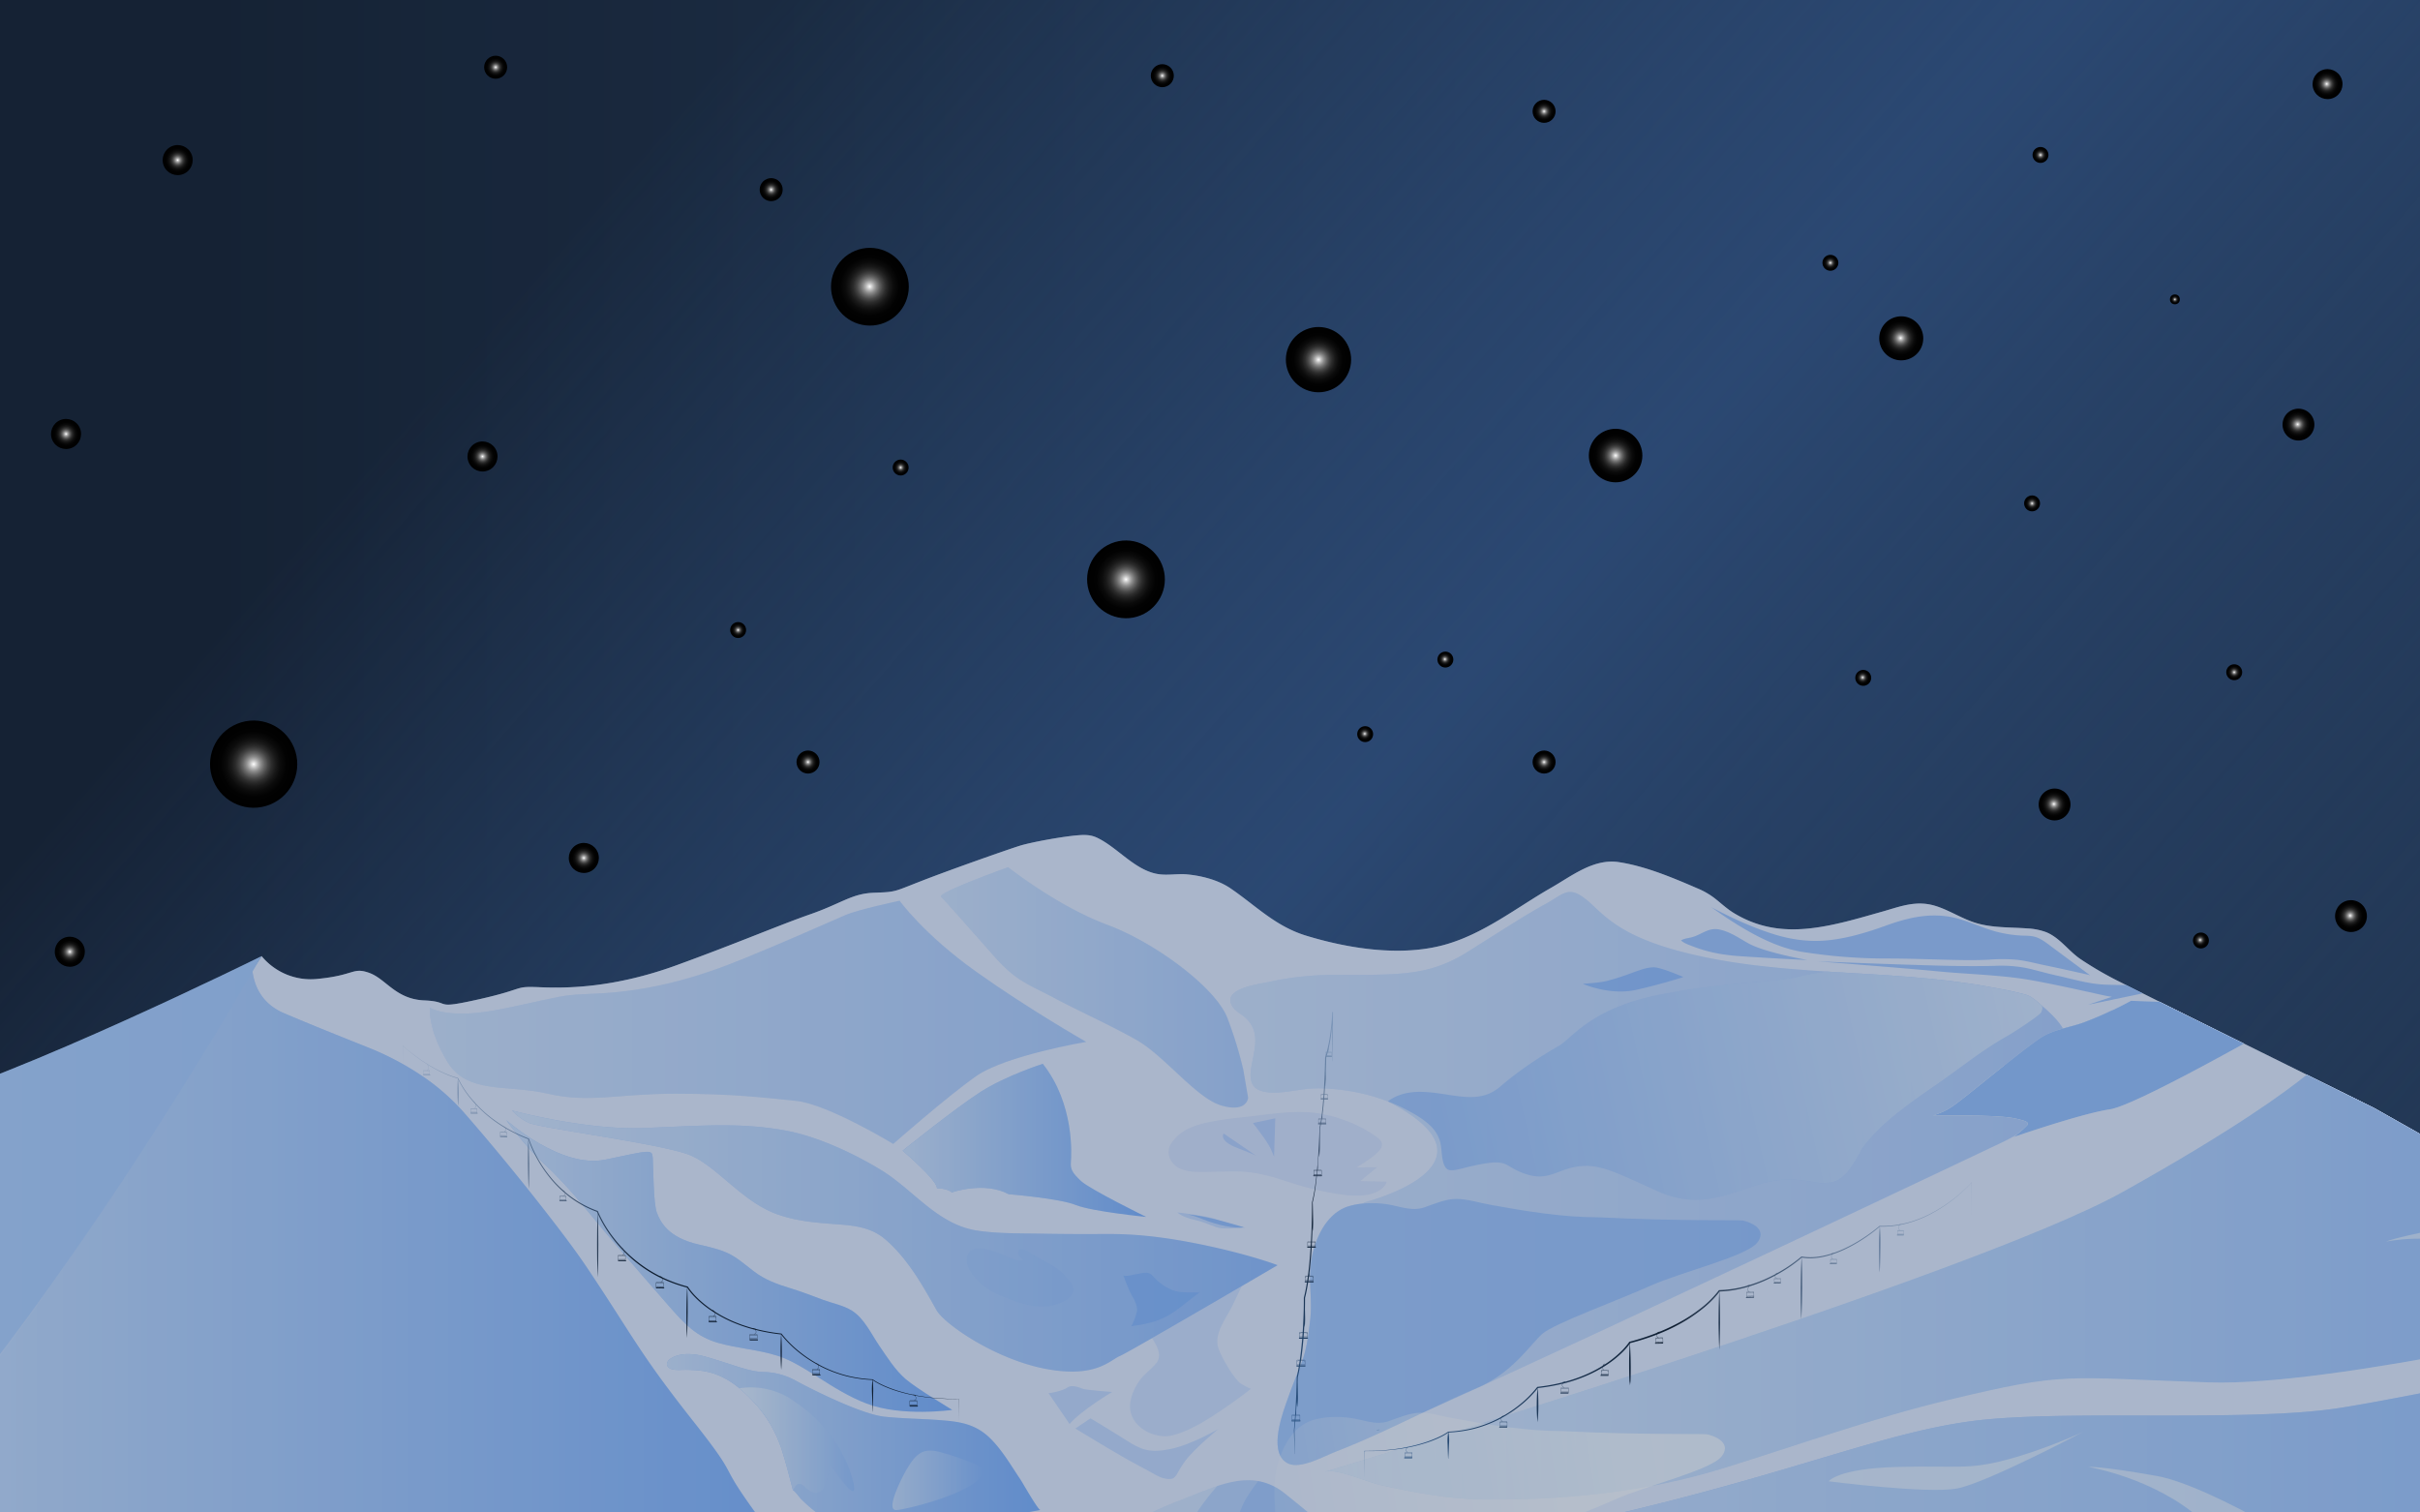 <svg xmlns="http://www.w3.org/2000/svg" xmlns:xlink="http://www.w3.org/1999/xlink" viewBox="0 0 1440 900"><rect x="0" y="0" width="1440" height="900" fill="#808080" stroke="none"/><defs><style>.cls-1{fill:none;}.cls-2{isolation:isolate;}.cls-3{clip-path:url(#clip-path);}.cls-32,.cls-34,.cls-4{fill:#fff;}.cls-5{clip-path:url(#clip-path-2);}.cls-6{fill:url(#linear-gradient);}.cls-7{fill:url(#linear-gradient-2);}.cls-8{fill:#abcdff;}.cls-9{fill:#e3ebff;}.cls-10,.cls-13,.cls-15,.cls-16,.cls-17,.cls-18,.cls-24,.cls-25,.cls-26,.cls-38,.cls-39{fill:#81b2fe;}.cls-11,.cls-28,.cls-29,.cls-30,.cls-31,.cls-33,.cls-35,.cls-36,.cls-37,.cls-40{opacity:0.62;}.cls-11{fill:url(#Nueva_muestra_de_degradado_2);}.cls-12,.cls-13,.cls-34{opacity:0.5;}.cls-14{fill:#a2bcf7;opacity:0.2;}.cls-15{opacity:0.65;}.cls-16{opacity:0.27;}.cls-17,.cls-19,.cls-22,.cls-23,.cls-27{opacity:0.4;}.cls-18{opacity:0.71;}.cls-20{fill:url(#Nueva_muestra_de_degradado_2-2);}.cls-21{fill:url(#Nueva_muestra_de_degradado_2-3);}.cls-22{fill:url(#Nueva_muestra_de_degradado_2-4);}.cls-23{fill:url(#Nueva_muestra_de_degradado_2-5);}.cls-24{opacity:0.3;}.cls-25{opacity:0.8;}.cls-26,.cls-32{opacity:0.35;}.cls-27{fill:url(#Nueva_muestra_de_degradado_2-6);}.cls-28{fill:url(#Nueva_muestra_de_degradado_2-7);}.cls-29{fill:url(#Nueva_muestra_de_degradado_2-8);}.cls-30{fill:url(#Nueva_muestra_de_degradado_2-9);}.cls-31{fill:url(#Nueva_muestra_de_degradado_2-10);}.cls-33{fill:url(#Nueva_muestra_de_degradado_2-11);}.cls-35{fill:url(#Nueva_muestra_de_degradado_2-12);}.cls-36{fill:url(#Nueva_muestra_de_degradado_2-13);}.cls-37{fill:url(#Nueva_muestra_de_degradado_2-14);}.cls-38{opacity:0.21;}.cls-39{opacity:0.6;}.cls-40{fill:url(#Nueva_muestra_de_degradado_2-15);}.cls-41{opacity:0.1;fill:url(#Nueva_muestra_de_degradado_2-16);}.cls-42{fill:#568bc1;}.cls-43{fill:url(#linear-gradient-3);}.cls-44{fill:url(#linear-gradient-4);}.cls-45{fill:url(#linear-gradient-5);}.cls-46{fill:#001a33;opacity:0.25;}.cls-47{mix-blend-mode:color-dodge;}.cls-48{fill:url(#radial-gradient);}.cls-49{fill:url(#radial-gradient-2);}.cls-50{fill:url(#radial-gradient-3);}.cls-51{fill:url(#radial-gradient-4);}.cls-52{fill:url(#radial-gradient-5);}.cls-53{fill:url(#radial-gradient-6);}.cls-54{fill:url(#radial-gradient-7);}.cls-55{fill:url(#radial-gradient-8);}.cls-56{fill:url(#radial-gradient-9);}.cls-57{fill:url(#radial-gradient-10);}.cls-58{fill:url(#radial-gradient-11);}.cls-59{fill:url(#radial-gradient-12);}.cls-60{fill:url(#radial-gradient-13);}.cls-61{fill:url(#radial-gradient-14);}.cls-62{fill:url(#radial-gradient-15);}.cls-63{fill:url(#radial-gradient-16);}.cls-64{fill:url(#radial-gradient-17);}.cls-65{fill:url(#radial-gradient-18);}.cls-66{fill:url(#radial-gradient-19);}.cls-67{fill:url(#radial-gradient-20);}.cls-68{fill:url(#radial-gradient-21);}.cls-69{fill:url(#radial-gradient-22);}.cls-70{fill:url(#radial-gradient-23);}.cls-71{fill:url(#radial-gradient-24);}.cls-72{fill:url(#radial-gradient-25);}.cls-73{fill:url(#radial-gradient-26);}.cls-74{fill:url(#radial-gradient-27);}.cls-75{fill:url(#radial-gradient-28);}.cls-76{fill:url(#radial-gradient-29);}.cls-77{fill:url(#radial-gradient-30);}.cls-78{fill:url(#radial-gradient-31);}.cls-79{fill:url(#radial-gradient-32);}</style><clipPath id="clip-path"><rect class="cls-1" x="-1611.904" y="-29.023" width="1440" height="60"/></clipPath><clipPath id="clip-path-2"><rect class="cls-1" width="1440" height="900"/></clipPath><linearGradient id="linear-gradient" y1="449.75" x2="1440" y2="449.75" gradientUnits="userSpaceOnUse"><stop offset="0.087" stop-color="#131e2e"/><stop offset="0.366" stop-color="#19293e"/><stop offset="0.805" stop-color="#223754"/></linearGradient><linearGradient id="linear-gradient-2" x1="310.659" y1="90.563" x2="1356.638" y2="1009.023" gradientUnits="userSpaceOnUse"><stop offset="0.039" stop-color="#2b4872" stop-opacity="0.1"/><stop offset="0.127" stop-color="#2b4872" stop-opacity="0.316"/><stop offset="0.346" stop-color="#2b4872" stop-opacity="0.808"/><stop offset="0.451" stop-color="#2b4872"/><stop offset="1" stop-color="#223754" stop-opacity="0.1"/></linearGradient><linearGradient id="Nueva_muestra_de_degradado_2" x1="396.884" y1="859.013" x2="619.066" y2="859.013" gradientUnits="userSpaceOnUse"><stop offset="0" stop-color="#fff"/><stop offset="1" stop-color="#fff" stop-opacity="0"/></linearGradient><linearGradient id="Nueva_muestra_de_degradado_2-2" x1="1087.084" y1="579.295" x2="1125.119" y2="579.295" xlink:href="#Nueva_muestra_de_degradado_2"/><linearGradient id="Nueva_muestra_de_degradado_2-3" x1="732.087" y1="701.252" x2="1227.59" y2="701.252" xlink:href="#Nueva_muestra_de_degradado_2"/><linearGradient id="Nueva_muestra_de_degradado_2-4" x1="559.888" y1="587.555" x2="742.687" y2="587.555" xlink:href="#Nueva_muestra_de_degradado_2"/><linearGradient id="Nueva_muestra_de_degradado_2-5" x1="255.742" y1="608.336" x2="646.353" y2="608.336" xlink:href="#Nueva_muestra_de_degradado_2"/><linearGradient id="Nueva_muestra_de_degradado_2-6" x1="531.04" y1="880.887" x2="584.915" y2="880.887" xlink:href="#Nueva_muestra_de_degradado_2"/><linearGradient id="Nueva_muestra_de_degradado_2-7" x1="788.481" y1="765.899" x2="1614.181" y2="765.899" xlink:href="#Nueva_muestra_de_degradado_2"/><linearGradient id="Nueva_muestra_de_degradado_2-8" x1="537.116" y1="678.57" x2="682.063" y2="678.57" xlink:href="#Nueva_muestra_de_degradado_2"/><linearGradient id="Nueva_muestra_de_degradado_2-9" x1="301.234" y1="753.288" x2="566.628" y2="753.288" xlink:href="#Nueva_muestra_de_degradado_2"/><linearGradient id="Nueva_muestra_de_degradado_2-10" x1="439.886" y1="856.874" x2="508.275" y2="856.874" xlink:href="#Nueva_muestra_de_degradado_2"/><linearGradient id="Nueva_muestra_de_degradado_2-11" x1="809.836" y1="877.637" x2="1972.966" y2="877.637" xlink:href="#Nueva_muestra_de_degradado_2"/><linearGradient id="Nueva_muestra_de_degradado_2-12" x1="990.464" y1="887.217" x2="706.373" y2="931.013" xlink:href="#Nueva_muestra_de_degradado_2"/><linearGradient id="Nueva_muestra_de_degradado_2-13" x1="1240.513" y1="602.098" x2="860.641" y2="687.885" xlink:href="#Nueva_muestra_de_degradado_2"/><linearGradient id="Nueva_muestra_de_degradado_2-14" x1="304.674" y1="738.464" x2="760.245" y2="738.464" xlink:href="#Nueva_muestra_de_degradado_2"/><linearGradient id="Nueva_muestra_de_degradado_2-15" x1="-108.947" y1="772.47" x2="505.519" y2="772.47" xlink:href="#Nueva_muestra_de_degradado_2"/><linearGradient id="Nueva_muestra_de_degradado_2-16" x1="-113.649" y1="728.132" x2="155.665" y2="728.132" xlink:href="#Nueva_muestra_de_degradado_2"/><linearGradient id="linear-gradient-3" x1="233.41" y1="663.652" x2="529.108" y2="811.663" gradientUnits="userSpaceOnUse"><stop offset="0" stop-color="#3f70aa" stop-opacity="0.25"/><stop offset="0.455" stop-color="#1b2d45" stop-opacity="0.876"/><stop offset="0.507" stop-color="#142031"/></linearGradient><linearGradient id="linear-gradient-4" x1="793.753" y1="604.189" x2="770.792" y2="842.246" gradientUnits="userSpaceOnUse"><stop offset="0" stop-color="#3f70aa" stop-opacity="0.25"/><stop offset="0.483" stop-color="#142031"/><stop offset="1" stop-color="#3b69a0"/></linearGradient><linearGradient id="linear-gradient-5" x1="1173.67" y1="791.454" x2="811.157" y2="791.454" gradientUnits="userSpaceOnUse"><stop offset="0" stop-color="#3f70aa" stop-opacity="0.25"/><stop offset="0.441" stop-color="#1b2d45" stop-opacity="0.876"/><stop offset="0.491" stop-color="#142031"/><stop offset="1" stop-color="#3f70aa"/></linearGradient><radialGradient id="radial-gradient" cx="1067.538" cy="311.936" r="13.1" gradientTransform="matrix(0.925, 0.379, -0.379, 0.925, 261.783, -492.101)" gradientUnits="userSpaceOnUse"><stop offset="0" stop-color="#fff"/><stop offset="0.03" stop-color="#e7e7e7"/><stop offset="0.097" stop-color="#b7b7b7"/><stop offset="0.169" stop-color="#8b8b8b"/><stop offset="0.246" stop-color="#666"/><stop offset="0.327" stop-color="#464646"/><stop offset="0.415" stop-color="#2c2c2c"/><stop offset="0.512" stop-color="#191919"/><stop offset="0.623" stop-color="#0b0b0b"/><stop offset="0.76" stop-color="#020202"/><stop offset="1"/></radialGradient><radialGradient id="radial-gradient-2" cx="453.883" cy="280.533" r="23.134" gradientTransform="matrix(0.925, 0.379, -0.379, 0.925, 204.016, -261.073)" xlink:href="#radial-gradient"/><radialGradient id="radial-gradient-3" cx="606.059" cy="454.843" r="23.134" gradientTransform="translate(281.67 -305.929) rotate(22.283)" xlink:href="#radial-gradient"/><radialGradient id="radial-gradient-4" cx="720.764" cy="324.228" r="19.418" gradientTransform="translate(240.563 -359.305) rotate(22.283)" xlink:href="#radial-gradient"/><radialGradient id="radial-gradient-5" cx="897.49" cy="381.497" r="15.927" gradientTransform="translate(275.539 -422.237) rotate(22.283)" xlink:href="#radial-gradient"/><radialGradient id="radial-gradient-6" cx="1044.689" cy="513.941" r="4.739" gradientTransform="matrix(0.925, 0.379, -0.379, 0.925, 336.899, -468.327)" xlink:href="#radial-gradient"/><radialGradient id="radial-gradient-7" cx="796.051" cy="502.778" r="4.739" gradientTransform="matrix(0.925, 0.379, -0.379, 0.925, 314.087, -374.603)" xlink:href="#radial-gradient"/><radialGradient id="radial-gradient-8" cx="1145.271" cy="410.241" r="4.739" gradientTransform="translate(304.973 -514.322) rotate(22.283)" xlink:href="#radial-gradient"/><radialGradient id="radial-gradient-9" cx="1150.522" cy="202.904" r="4.739" gradientTransform="translate(226.515 -531.801) rotate(22.283)" xlink:href="#radial-gradient"/><radialGradient id="radial-gradient-10" cx="1230.385" cy="288.938" r="2.932" gradientTransform="translate(63.436 -109.41) rotate(-0.064)" xlink:href="#radial-gradient"/><radialGradient id="radial-gradient-11" cx="1265.442" cy="510.846" r="4.739" gradientTransform="translate(352.207 -552.51) rotate(22.283)" xlink:href="#radial-gradient"/><radialGradient id="radial-gradient-12" cx="1245.443" cy="670.446" r="4.739" gradientTransform="matrix(0.925, 0.379, -0.379, 0.925, 411.409, -532.987)" xlink:href="#radial-gradient"/><radialGradient id="radial-gradient-13" cx="748.28" cy="547.096" r="4.739" gradientTransform="matrix(0.925, 0.379, -0.379, 0.925, 327.374, -353.127)" xlink:href="#radial-gradient"/><radialGradient id="radial-gradient-14" cx="375.241" cy="484.728" r="4.739" gradientTransform="translate(275.799 -215.917) rotate(22.283)" xlink:href="#radial-gradient"/><radialGradient id="radial-gradient-15" cx="472.047" cy="388.14" r="4.739" gradientTransform="translate(246.295 -259.945) rotate(22.283)" xlink:href="#radial-gradient"/><radialGradient id="radial-gradient-16" cx="1025.427" cy="266.938" r="4.739" gradientTransform="translate(241.526 -479.446) rotate(22.283)" xlink:href="#radial-gradient"/><radialGradient id="radial-gradient-17" cx="854.726" cy="563.82" r="6.847" gradientTransform="translate(341.683 -392.359) rotate(22.283)" xlink:href="#radial-gradient"/><radialGradient id="radial-gradient-18" cx="855.162" cy="176.62" r="6.847" gradientTransform="translate(194.463 -421.439) rotate(22.283)" xlink:href="#radial-gradient"/><radialGradient id="radial-gradient-19" cx="416.735" cy="563.327" r="6.847" gradientTransform="translate(308.789 -225.828) rotate(22.283)" xlink:href="#radial-gradient"/><radialGradient id="radial-gradient-20" cx="395.194" cy="222.707" r="6.847" gradientTransform="translate(177.642 -243.072) rotate(22.283)" xlink:href="#radial-gradient"/><radialGradient id="radial-gradient-21" cx="628.014" cy="155.155" r="6.847" gradientTransform="translate(169.338 -336.657) rotate(22.283)" xlink:href="#radial-gradient"/><radialGradient id="radial-gradient-22" cx="231.333" cy="149.678" r="6.847" gradientTransform="translate(137.633 -186.209) rotate(22.283)" xlink:href="#radial-gradient"/><radialGradient id="radial-gradient-23" cx="86.867" cy="564.212" r="25.95" gradientTransform="translate(284.493 -100.313) rotate(22.283)" xlink:href="#radial-gradient"/><radialGradient id="radial-gradient-24" cx="1303.835" cy="363.536" r="9.477" gradientTransform="matrix(0.925, 0.379, -0.379, 0.925, 299.051, -578.111)" xlink:href="#radial-gradient"/><radialGradient id="radial-gradient-25" cx="1334.761" cy="656.035" r="9.477" gradientTransform="matrix(0.925, 0.379, -0.379, 0.925, 412.598, -568.03)" xlink:href="#radial-gradient"/><radialGradient id="radial-gradient-26" cx="1158.464" cy="589.418" r="9.477" gradientTransform="matrix(0.925, 0.379, -0.379, 0.925, 374.099, -505.959)" xlink:href="#radial-gradient"/><radialGradient id="radial-gradient-27" cx="42.062" cy="204.72" r="8.943" gradientTransform="translate(144.432 -110.119) rotate(22.283)" xlink:href="#radial-gradient"/><radialGradient id="radial-gradient-28" cx="-24.54" cy="367.622" r="8.943" gradientTransform="translate(201.41 -72.626) rotate(22.283)" xlink:href="#radial-gradient"/><radialGradient id="radial-gradient-29" cx="223.249" cy="381.283" r="8.943" gradientTransform="translate(225.109 -165.839) rotate(22.283)" xlink:href="#radial-gradient"/><radialGradient id="radial-gradient-30" cx="283.269" cy="620.247" r="8.943" gradientTransform="translate(320.469 -170.82) rotate(22.283)" xlink:href="#radial-gradient"/><radialGradient id="radial-gradient-31" cx="-22.654" cy="675.716" r="8.943" gradientTransform="translate(318.719 -50.336) rotate(22.283)" xlink:href="#radial-gradient"/><radialGradient id="radial-gradient-32" cx="1321.365" cy="160.951" r="8.92" gradientTransform="matrix(0.925, 0.379, -0.379, 0.925, 223.318, -599.906)" xlink:href="#radial-gradient"/></defs><g class="cls-2"><g id="Layer_1" data-name="Layer 1"><g class="cls-3"><rect class="cls-4" x="1279.096" y="-30.023" width="1442" height="58"/></g></g><g id="Layer_3" data-name="Layer 3"><g class="cls-5"><rect class="cls-6" width="1440" height="899.5"/><rect class="cls-7" width="1440" height="900"/><rect class="cls-1" width="1439.103" height="900"/><rect class="cls-1" width="1439.103" height="900"/><rect class="cls-1" width="1439.974" height="900"/><rect class="cls-1" width="1439.103" height="900"/><path class="cls-8" d="M2275.347,999.302l-2385.634-1.495V758.545S1707.101,882.662,2275.347,999.302Z"/><path class="cls-9" d="M1412.477,659.19c-23.84-11.778-46.794-23.123-67.357-33.298-42.426-20.991-74.636-36.979-83.129-41.332a207.621,207.621,0,0,1-24.28-14.025c-6.99-4.876-12.099-12.538-20.101-15.83a37.065,37.065,0,0,0-11.386-2.252c-10.047-.755-20.414-.27-30.176-3.154-8.493-2.51-15.94-7.63-24.4-10.245a31.727,31.727,0,0,0-5.631-1.196c-9.134-1.069-17.424,2.191-26.028,4.613-14.172,3.992-28.541,8.392-43.24,9.984-16.407,1.775-30.946-.617-44.962-9.101-3.916-2.373-7.296-5.491-10.849-8.35a45.751,45.751,0,0,0-11.122-6.481c-14.58-6.305-30.733-13.104-46.534-15.514-14.975-2.284-28.051,8.25-40.27,15.233-20.603,11.775-40.533,27.843-64.177,34.156-25.833,6.897-56.375,2.058-81.519-5.593-18.383-5.592-29.697-17.638-45.077-28.166-7.282-4.984-17.115-7.499-25.781-8.321-5.83-.554-11.738.741-17.475-.217-13.921-2.319-24.092-16.023-36.465-21.755a16.641,16.641,0,0,0-6.02-1.441c-.152-.014-.322-.021-.492-.03-.387-.016-.775-.025-1.165-.022-.124,0-.248.002-.377.005q-.815.015-1.635.07c-.29.017-.602.042-.908.066-.05.004-.099.007-.149.012-10.047.77-28.801,4.338-34.81,6.216-7.593,2.373-41.286,14.236-58.37,20.88-17.084,6.643-15.186,6.643-28.473,7.118s-18.982,6.169-37.964,12.813c-18.982,6.643-43.184,17.083-79.725,30.371-36.54,13.288-64.539,13.762-80.911,13.05-16.372-.711-7.83.712-36.303,7.118-28.473,6.407-15.66,1.425-32.744.712-17.084-.712-22.779-12.813-32.744-16.372-9.966-3.56-8.542,1.424-30.609,3.558a37.923,37.923,0,0,1-33.456-13.525L-108.947,957.288l541.93,10.603h1539.983C1928.295,948.342,1465.607,689.442,1412.477,659.19Z"/><path class="cls-10" d="M618.837,898.419c-1.857-1.165-10.655-16.607-11.555-17.939-5.555-8.228-10.703-17.255-17.769-24.323-9.11-9.112-18.774-10.28-31.023-11.176-10.719-.782-21.508-.846-32.199-1.979-15.661-1.661-51.133-20.406-53.506-21.829a40.885,40.885,0,0,0-18.389-4.746c-9.016-.237-17.559-4.271-34.168-9.016s-22.541,2.136-22.541,2.136c-2.002,2.954-.004,4.874,3.145,5.438a22.462,22.462,0,0,0,4.475.157,77.162,77.162,0,0,1,12.61.61c12.317,1.755,21.826,9.128,30.123,18.016a75.587,75.587,0,0,1,16.985,28.455c2.626,8.067,4.69,16.385,6.839,24.597.829,0,4.032,4.385,4.639,4.991a95.682,95.682,0,0,0,12.787,10.756c19.835,13.828,41.016,9.808,63.368,6.553q28.603-4.165,57.115-8.954c2.715-.457,5.433-.906,8.14-1.41.729-.144,1.154-.229,1.154-.229C619.012,898.535,618.922,898.472,618.837,898.419Z"/><path class="cls-11" d="M618.837,898.419c-1.857-1.165-10.655-16.607-11.555-17.939-5.555-8.228-10.703-17.255-17.769-24.323-9.11-9.112-18.774-10.28-31.023-11.176-10.719-.782-21.508-.846-32.199-1.979-15.661-1.661-51.133-20.406-53.506-21.829a40.885,40.885,0,0,0-18.389-4.746c-9.016-.237-17.559-4.271-34.168-9.016s-22.541,2.136-22.541,2.136c-2.002,2.954-.004,4.874,3.145,5.438a22.462,22.462,0,0,0,4.475.157,77.162,77.162,0,0,1,12.61.61c12.317,1.755,21.826,9.128,30.123,18.016a75.587,75.587,0,0,1,16.985,28.455c2.626,8.067,4.69,16.385,6.839,24.597.829,0,4.032,4.385,4.639,4.991a95.682,95.682,0,0,0,12.787,10.756c19.835,13.828,41.016,9.808,63.368,6.553q28.603-4.165,57.115-8.954c2.715-.457,5.433-.906,8.14-1.41.729-.144,1.154-.229,1.154-.229C619.012,898.535,618.922,898.472,618.837,898.419Z"/><g class="cls-12"><path class="cls-10" d="M1087.086,578.109h-.002c12.674.81,25.37,1.496,38.034,2.37C1112.455,579.604,1099.759,578.919,1087.086,578.109Z"/><path class="cls-10" d="M1167.019,654.449c11.18-8.707,22.06-17.794,33.256-26.484,4.265-3.31,8.552-6.6,12.961-9.716,4.484-3.17,9.356-4.809,14.353-6.209-2.459-4.213-6.113-7.805-9.652-11.111-.926-.864-1.916-1.659-2.875-2.49a4.38,4.38,0,0,1,.137.609,4.741,4.741,0,0,0-.137-.609c-.932-.807-1.831-1.651-2.794-2.42a33.325,33.325,0,0,0-4.316-3.094,12.36,12.36,0,0,0-2.226-.948q-2.077-.596-4.183-1.112c-.638-.157-1.278-.304-1.918-.452q-3.78-.876-7.596-1.622a.289.289,0,0,1-.032-.006c-2.903-.56-5.81-1.081-8.697-1.613q-5.808-1.069-11.651-1.934c-.431-.065-.865-.117-1.297-.177-1.244-.182-2.492-.338-3.738-.507-2.211-.305-4.421-.622-6.638-.892-1.493-.182-2.992-.329-4.488-.496-.522-.056-1.044-.116-1.566-.173-1.884-.205-3.766-.427-5.653-.613-.344-.034-.689-.061-1.033-.093-2.127-.206-4.257-.392-6.388-.577-1.41-.125-2.818-.258-4.23-.372-1.24-.101-2.483-.187-3.724-.28-1.705-.131-3.409-.264-5.115-.386-.887-.064-1.773-.133-2.66-.194-5.663-.391-11.333-.737-17.004-1.081-7.011-.425-14.024-.842-21.031-1.289-29.769-1.902-59.403-4.537-88.138-12.245-38.914-10.441-46.032-23.727-55.998-31.321-9.966-7.592-12.813-2.373-23.253,3.322s-22.304,13.288-45.557,27.999c-23.253,14.71-39.388,14.236-79.25,14.236a180.16,180.16,0,0,0-39.849,4.213c-4.269.969-17.316,2.521-21.584,7.427-1.484,1.705-1.907,3.816-.532,6.449,1.958,3.749,6.134,5.272,8.986,8.21,6.778,6.981,5.33,14.825,3.666,23.503-1.212,6.322-3.894,15.799,3.992,18.91,8.911,3.515,22.442-.829,31.816-1.125q2.696-.084,5.453-.022a118.871,118.871,0,0,1,39.021,7.728h0c73.678,38.04-14.36,60.191-14.36,60.191l-.13.56a42.764,42.764,0,0,0-9.049,1.688c-15.03,4.698-22.036,24.045-22.705,38.44-.442,9.505,1.12,18.736.089,28.359C776.855,811.207,774.482,808.36,764.991,835.884c-2.839,8.234-10.001,29.533,1.561,34.993,7.366,3.48,21.139-4.314,28.148-7.022,9.661-3.731,19.148-7.9,28.554-12.231,7.624-3.51,15.249-7.153,22.877-10.776,5.289-2.384,10.591-4.743,15.873-7.142q20.48-9.304,40.909-18.714,22.218-10.225,44.4-20.525,22.996-10.673,45.965-21.403,22.812-10.653,45.605-21.347,21.667-10.165,43.32-20.36,19.56-9.21,39.109-18.44,16.49-7.785,32.973-15.586,12.458-5.896,24.912-11.802c2.944-1.395,5.877-2.815,8.831-4.189,10.339-4.81,12.191-6.338,13.24-7.19a43.883,43.883,0,0,0,4.784-4.347,2.29,2.29,0,0,0,.527-.77c.452-1.315-1.643-1.973-2.521-2.238a52.462,52.462,0,0,0-9.723-2.015c-4.819-.492-9.687-.691-14.527-.857-4.905-.168-9.813-.229-14.72-.234q-3.681-.002-7.361.031-1.839.017-3.679.037-.919.009-1.839.021l-.956.011a2.875,2.875,0,0,0-.809.01c1.82-.7,3.654-1.368,5.446-2.138C1160.058,659.87,1163.454,657.202,1167.019,654.449Zm48.261-54.235a4.564,4.564,0,0,0-.012-.864A4.564,4.564,0,0,1,1215.28,600.214Zm-.032.265a5.05,5.05,0,0,1-.136.678A5.073,5.073,0,0,0,1215.248,600.479Z"/></g><path class="cls-13" d="M599.846,516.035s29.422,23.253,58.845,34.168,65.014,37.964,71.658,55.523a237.516,237.516,0,0,1,9.491,30.846l2.847,16.609s-.475,9.017-15.66,4.746-34.168-29.897-51.252-39.388-32.27-16.135-48.404-24.677S604.592,583.896,590.83,568.236s-28.473-32.27-30.846-34.642S599.846,516.035,599.846,516.035Z"/><path class="cls-14" d="M707.737,671.311a41.01,41.01,0,0,1,6.651-2.385c9.136-2.465,18.59-3.376,27.965-4.438,1.596-.181,3.192-.365,4.785-.563,12.11-1.499,25.089-3.302,37.26-1.454q.262.04.524.083A85.17,85.17,0,0,1,809.086,670.468a70.563,70.563,0,0,1,7.957,4.622c2.511,1.704,6.259,3.785,5.033,7.392-1.281,3.767-9.526,8.857-14.909,12.282,5.279-.119,6.881-.237,12.279-.178l-9.966,8.186,15.66.356s-2.135,12.101-30.609,7.118-33.1-10.677-52.319-12.813c-5.185-.576-10.43-.303-15.639-.264-5.382.04-10.696.428-16.089.07a21.751,21.751,0,0,1-9.398-2.449c-5.047-2.881-7.466-8.984-4.304-14.192A25.256,25.256,0,0,1,707.737,671.311Z"/><path class="cls-15" d="M1000.29,559.586c1.794,1.792,5.211,2.853,7.532,3.759a84.141,84.141,0,0,0,18.686,4.724q4.203.602,8.445.879c23.846,1.602,40.574,2.313,40.574,2.313s-25.448-4.449-35.236-9.966c-5.488-3.093-10.942-6.949-17.296-8.216-6.487-1.294-10.517,3.109-16.376,4.644C1004.638,558.243,1002.018,558.461,1000.29,559.586Z"/><path class="cls-15" d="M1018.165,539.763c16.062,11.371,35.117,23.49,53.994,26.611a321.002,321.002,0,0,0,51.832,3.998c12.945 0,25.879.577,38.819.834,7.136.142,14.172.245,21.274-.193a96.174,96.174,0,0,1,15.997.109c5.401.57,10.677,1.998,15.982,3.109q9.76,2.044,19.495,4.208c2.715.606,5.453,1.166,8.138,1.898l-22.871-16.96c-2.647-1.963-5.276-4.106-8.344-5.384-3.61-1.503-7.195-1.078-10.991-1.375a73.882,73.882,0,0,1-14.148-2.381c-7.346-2.057-14.259-5.295-21.562-7.409-14.967-4.331-29.019-1.299-43.27,3.841-10.819,3.902-21.904,7.337-33.365,8.686-12.06,1.419-23.247-.121-34.766-3.812C1041.83,551.522,1029.812,545.883,1018.165,539.763Z"/><path class="cls-10" d="M1218.291,625.659a189.838,189.838,0,0,0,23.931-11.933,47.612,47.612,0,0,0,9.098-6.608c1.487-1.401,2.907-2.871,4.341-4.326.395-.402.968-1.113,1.586-1.826a181.339,181.339,0,0,1-17.556,7.534c-9.078,3.269-18.387,4.045-26.456,9.75-4.409,3.116-8.697,6.405-12.961,9.716q-4.126,3.204-8.204,6.468c.561-.215,1.112-.455,1.673-.668C1201.831,630.713,1210.258,628.882,1218.291,625.659Z"/><path class="cls-16" d="M1171.649,585.24q5.842.874,11.651,1.934Q1177.493,586.105,1171.649,585.24Z"/><path class="cls-16" d="M1159.96,583.662c2.345.285,4.682.621,7.021.943C1164.642,584.283,1162.305,583.947,1159.96,583.662Z"/><path class="cls-16" d="M1148.27,582.383c1.888.186,3.769.407,5.653.613C1152.039,582.79,1150.158,582.568,1148.27,582.383Z"/><path class="cls-16" d="M865.9,692.689a4.129,4.129,0,0,1-1.74-.547A4.129,4.129,0,0,0,865.9,692.689Z"/><path class="cls-16" d="M1136.619,581.34c1.484.121,2.965.262,4.447.391C1139.583,581.603,1138.103,581.461,1136.619,581.34Z"/><path class="cls-16" d="M841.992,663.194c-.353-.213-.711-.418-1.068-.628C841.28,662.775,841.639,662.981,841.992,663.194Z"/><path class="cls-16" d="M858.437,672.203a15.356,15.356,0,0,1,.754,1.679,17.215,17.215,0,0,1,.559,1.775,17.215,17.215,0,0,0-.559-1.775A15.356,15.356,0,0,0,858.437,672.203Z"/><path class="cls-16" d="M836.929,660.357c-.191-.098-.377-.202-.569-.3C836.552,660.155,836.739,660.258,836.929,660.357Z"/><path class="cls-16" d="M1125.119,580.48c.925.064,1.849.137,2.774.203C1126.968,580.617,1126.044,580.543,1125.119,580.48Z"/><path class="cls-16" d="M1183.301,587.174c5.795,1.066,11.668,2.092,17.427,3.476C1194.969,589.266,1189.095,588.239,1183.301,587.174Z"/><path class="cls-16" d="M910.712,699.405a22.812,22.812,0,0,0,6.358.594A22.812,22.812,0,0,1,910.712,699.405Z"/><path class="cls-16" d="M865.9,692.689a9.646,9.646,0,0,0,2.267-.084A9.646,9.646,0,0,1,865.9,692.689Z"/><path class="cls-17" d="M1152.93,644.914c2.177-1.523,4.32-3.033,6.407-4.535,2.852-2.053,5.692-4.132,8.541-6.206-2.849,2.074-5.69,4.154-8.541,6.206C1157.25,641.881,1155.107,643.391,1152.93,644.914Z"/><path class="cls-17" d="M859.75,675.656c1.087,4.193.796,8.729,2.098,12.893a9.335,9.335,0,0,0,.996,2.264,9.335,9.335,0,0,1-.996-2.264C860.546,684.384,860.837,679.848,859.75,675.656Z"/><path class="cls-17" d="M840.924,662.566q-1.959-1.145-3.994-2.209Q838.968,661.418,840.924,662.566Z"/><path class="cls-17" d="M846.324,665.968c-1.399-.965-2.854-1.881-4.332-2.774,1.48.892,2.933,1.808,4.332,2.774,3.542,2.442,7.109,5.515,9.139,9.403C853.433,671.481,849.866,668.41,846.324,665.968Z"/><path class="cls-17" d="M1180.819,625.002c-4.374,2.965-8.666,6.06-12.939,9.172C1172.153,631.062,1176.445,627.967,1180.819,625.002Z"/><path class="cls-17" d="M836.36,660.057a105.349,105.349,0,0,0-10.502-4.663A106.459,106.459,0,0,1,836.36,660.057Z"/><path class="cls-17" d="M1153.923,582.995c2.013.219,4.028.423,6.037.666C1157.952,583.418,1155.936,583.215,1153.923,582.995Z"/><path class="cls-17" d="M1166.981,584.605c1.556.214,3.116.402,4.669.635C1170.097,585.007,1168.536,584.819,1166.981,584.605Z"/><path class="cls-17" d="M1141.066,581.731c2.403.209,4.806.415,7.204.651C1145.872,582.146,1143.469,581.942,1141.066,581.731Z"/><path class="cls-17" d="M1127.893,580.683q4.366.312,8.726.658C1133.713,581.104,1130.804,580.891,1127.893,580.683Z"/><path class="cls-17" d="M884.574,689.012c-5.913,1.043-10.261,2.282-13.509,3.032,3.248-.75,7.595-1.989,13.509-3.032,13.798-2.435,13.037.812,21.332,4.458C897.611,689.823,898.372,686.576,884.574,689.012Z"/><path class="cls-18" d="M1183.301,587.174c-4.301-.791-8.62-1.477-12.948-2.111.432.06.866.112,1.297.177Q1177.491,586.114,1183.301,587.174Z"/><path class="cls-18" d="M1202.653,591.128c-.368-.095-.74-.171-1.109-.262q2.104.519,4.183,1.112C1204.727,591.648,1203.702,591.397,1202.653,591.128Z"/><path class="cls-18" d="M1197.399,589.89c-1.785-.389-3.576-.75-5.369-1.097q3.815.738,7.596,1.622C1198.883,590.243,1198.144,590.052,1197.399,589.89Z"/><path class="cls-18" d="M1159.977,583.664c2.217.27,4.427.587,6.638.892C1164.403,584.253,1162.194,583.933,1159.977,583.664Z"/><path class="cls-18" d="M1186.794,587.813q-1.747-.319-3.493-.639c2.887.532,5.795,1.052,8.697,1.613Q1189.399,588.286,1186.794,587.813Z"/><path class="cls-18" d="M1153.923,582.995c.522.057,1.043.117,1.566.173-2.748-.308-5.497-.613-8.252-.879.344.032.69.06,1.033.093C1150.158,582.568,1152.039,582.79,1153.923,582.995Z"/><path class="cls-1" d="M1215.268,599.347l.001.002Z"/><path class="cls-1" d="M1215.107,601.181c-.015.054-.016.103-.032.156C1215.091,601.284,1215.092,601.234,1215.107,601.181Z"/><path class="cls-1" d="M1215.28,600.235c-.002.029.003.055 0.0.082C1215.283,600.29,1215.278,600.264,1215.28,600.235Z"/><path class="cls-16" d="M1215.281,600.317a5.062,5.062,0,0,1-.173.863A5.076,5.076,0,0,0,1215.281,600.317Z"/><path class="cls-18" d="M1215.281,600.317a5.062,5.062,0,0,1-.173.863A5.076,5.076,0,0,0,1215.281,600.317Z"/><path class="cls-16" d="M1215.075,601.336a6.294,6.294,0,0,1-.445,1.067A6.333,6.333,0,0,0,1215.075,601.336Z"/><path class="cls-18" d="M1215.075,601.336a6.294,6.294,0,0,1-.445,1.067A6.333,6.333,0,0,0,1215.075,601.336Z"/><path class="cls-16" d="M1215.063,598.441a4.647,4.647,0,0,1,.204.907A4.613,4.613,0,0,0,1215.063,598.441Z"/><path class="cls-18" d="M1215.063,598.441a4.647,4.647,0,0,1,.204.907A4.613,4.613,0,0,0,1215.063,598.441Z"/><path class="cls-16" d="M1215.268,599.35a4.558,4.558,0,0,1,.012.886A4.558,4.558,0,0,0,1215.268,599.35Z"/><path class="cls-18" d="M1215.268,599.35a4.558,4.558,0,0,1,.012.886A4.558,4.558,0,0,0,1215.268,599.35Z"/><path class="cls-18" d="M1140.849,581.713q-3.974-.346-7.955-.653c1.241.093,2.484.179,3.724.28C1138.031,581.455,1139.439,581.588,1140.849,581.713Z"/><path class="cls-17" d="M1141.066,581.731l-.217-.019c2.131.184,4.261.371,6.388.577Q1144.154,581.996,1141.066,581.731Z"/><path class="cls-17" d="M1159.96,583.662c-1.488-.179-2.98-.334-4.471-.493,1.496.167,2.995.314,4.488.496Z"/><path class="cls-17" d="M1127.893,580.683c-.038-.003-.076-.006-.114-.009,1.706.122,3.411.255,5.115.386C1131.227,580.933,1129.561,580.802,1127.893,580.683Z"/><path class="cls-17" d="M1200.728,590.65c-.365-.087-.736-.151-1.102-.235.64.148,1.28.295,1.918.452C1201.27,590.8,1201.002,590.716,1200.728,590.65Z"/><path class="cls-17" d="M1191.998,588.787a.289.289,0,0,0,.032.006A.283.283,0,0,1,1191.998,588.787Z"/><path class="cls-17" d="M1166.981,584.605c-.122-.017-.244-.032-.366-.049,1.246.169,2.494.325,3.738.507Q1168.667,584.833,1166.981,584.605Z"/><path class="cls-1" d="M1215.063,598.441h-0a4.697,4.697,0,0,1,.147.653A4.696,4.696,0,0,0,1215.063,598.441Z"/><path class="cls-18" d="M1215.281,600.317a5.076,5.076,0,0,1-.173.863c-.015.054-.016.103-.032.156a6.333,6.333,0,0,1-.445,1.067,5.151,5.151,0,0,0,.638-3.054,4.558,4.558,0,0,1,.012.886C1215.278,600.264,1215.283,600.29,1215.281,600.317Z"/><path class="cls-17" d="M1215.281,600.317a5.076,5.076,0,0,1-.173.863c-.015.054-.016.103-.032.156a6.333,6.333,0,0,1-.445,1.067,5.151,5.151,0,0,0,.638-3.054,4.558,4.558,0,0,1,.012.886C1215.278,600.264,1215.283,600.29,1215.281,600.317Z"/><path class="cls-18" d="M1215.268,599.35c-.011-.088-.042-.169-.058-.257.015.086.047.167.057.254Z"/><path class="cls-17" d="M1215.268,599.35c-.011-.088-.042-.169-.058-.257.015.086.047.167.057.254Z"/><path class="cls-13" d="M535.307,535.967s14.237,19.931,45.557,42.235,65.488,41.761,65.488,41.761-47.93,8.067-65.488,20.406-49.354,40.337-49.354,40.337-38.913-23.728-57.895-25.626-37.015-4.271-71.658-4.271-51.252,5.695-75.928,0-47.93.475-59.794-18.982-10.44-32.27-10.44-32.27,9.491,6.644,37.015,1.898c13.507-2.329,26.751-5.779,40.196-8.375,8.142-1.572,16.68-1.498,24.955-2.004,30.578-1.871,57.237-9.418,85.375-20.984,19.516-8.022,38.874-16.421,58.187-24.918q.757-.333,1.514-.666C510.631,541.187,535.307,535.967,535.307,535.967Z"/><g class="cls-19"><path class="cls-20" d="M1087.086,578.109h-.002c12.674.81,25.37,1.496,38.034,2.37C1112.455,579.604,1099.759,578.919,1087.086,578.109Z"/><path class="cls-21" d="M1167.019,654.449c11.18-8.707,22.06-17.794,33.256-26.484,4.265-3.31,8.552-6.6,12.961-9.716,4.484-3.17,9.356-4.809,14.353-6.209-2.459-4.213-6.113-7.805-9.652-11.111-.926-.864-1.916-1.659-2.875-2.49a4.38,4.38,0,0,1,.137.609,4.741,4.741,0,0,0-.137-.609c-.932-.807-1.831-1.651-2.794-2.42a33.325,33.325,0,0,0-4.316-3.094,12.36,12.36,0,0,0-2.226-.948q-2.077-.596-4.183-1.112c-.638-.157-1.278-.304-1.918-.452q-3.78-.876-7.596-1.622a.289.289,0,0,1-.032-.006c-2.903-.56-5.81-1.081-8.697-1.613q-5.808-1.069-11.651-1.934c-.431-.065-.865-.117-1.297-.177-1.244-.182-2.492-.338-3.738-.507-2.211-.305-4.421-.622-6.638-.892-1.493-.182-2.992-.329-4.488-.496-.522-.056-1.044-.116-1.566-.173-1.884-.205-3.766-.427-5.653-.613-.344-.034-.689-.061-1.033-.093-2.127-.206-4.257-.392-6.388-.577-1.41-.125-2.818-.258-4.23-.372-1.24-.101-2.483-.187-3.724-.28-1.705-.131-3.409-.264-5.115-.386-.887-.064-1.773-.133-2.66-.194-5.663-.391-11.333-.737-17.004-1.081-7.011-.425-14.024-.842-21.031-1.289-29.769-1.902-59.403-4.537-88.138-12.245-38.914-10.441-46.032-23.727-55.998-31.321-9.966-7.592-12.813-2.373-23.253,3.322s-22.304,13.288-45.557,27.999c-23.253,14.71-39.388,14.236-79.25,14.236a180.16,180.16,0,0,0-39.849,4.213c-4.269.969-17.316,2.521-21.584,7.427-1.484,1.705-1.907,3.816-.532,6.449,1.958,3.749,6.134,5.272,8.986,8.21,6.778,6.981,5.33,14.825,3.666,23.503-1.212,6.322-3.894,15.799,3.992,18.91,8.911,3.515,22.442-.829,31.816-1.125q2.696-.084,5.453-.022a118.871,118.871,0,0,1,39.021,7.728h0c73.678,38.04-14.36,60.191-14.36,60.191l-.13.56a42.764,42.764,0,0,0-9.049,1.688c-15.03,4.698-22.036,24.045-22.705,38.44-.442,9.505,1.12,18.736.089,28.359C776.855,811.207,774.482,808.36,764.991,835.884c-2.839,8.234-10.001,29.533,1.561,34.993,7.366,3.48,21.139-4.314,28.148-7.022,9.661-3.731,19.148-7.9,28.554-12.231,7.624-3.51,15.249-7.153,22.877-10.776,5.289-2.384,10.591-4.743,15.873-7.142q20.48-9.304,40.909-18.714,22.218-10.225,44.4-20.525,22.996-10.673,45.965-21.403,22.812-10.653,45.605-21.347,21.667-10.165,43.32-20.36,19.56-9.21,39.109-18.44,16.49-7.785,32.973-15.586,12.458-5.896,24.912-11.802c2.944-1.395,5.877-2.815,8.831-4.189,10.339-4.81,12.191-6.338,13.24-7.19a43.883,43.883,0,0,0,4.784-4.347,2.29,2.29,0,0,0,.527-.77c.452-1.315-1.643-1.973-2.521-2.238a52.462,52.462,0,0,0-9.723-2.015c-4.819-.492-9.687-.691-14.527-.857-4.905-.168-9.813-.229-14.72-.234q-3.681-.002-7.361.031-1.839.017-3.679.037-.919.009-1.839.021l-.956.011a2.875,2.875,0,0,0-.809.01c1.82-.7,3.654-1.368,5.446-2.138C1160.058,659.87,1163.454,657.202,1167.019,654.449Z"/></g><path class="cls-22" d="M599.846,516.035s29.422,23.253,58.845,34.168,65.014,37.964,71.658,55.523a237.516,237.516,0,0,1,9.491,30.846l2.847,16.609s-.475,9.017-15.66,4.746-34.168-29.897-51.252-39.388-32.27-16.135-48.404-24.677S604.592,583.896,590.83,568.236s-28.473-32.27-30.846-34.642S599.846,516.035,599.846,516.035Z"/><path class="cls-23" d="M535.307,535.967s14.237,19.931,45.557,42.235,65.488,41.761,65.488,41.761-47.93,8.067-65.488,20.406-49.354,40.337-49.354,40.337-38.913-23.728-57.895-25.626-37.015-4.271-71.658-4.271-51.252,5.695-75.928,0-47.93.475-59.794-18.982-10.44-32.27-10.44-32.27,9.491,6.644,37.015,1.898c13.507-2.329,26.751-5.779,40.196-8.375,8.142-1.572,16.68-1.498,24.955-2.004,30.578-1.871,57.237-9.418,85.375-20.984,19.516-8.022,38.874-16.421,58.187-24.918q.757-.333,1.514-.666C510.631,541.187,535.307,535.967,535.307,535.967Z"/><path class="cls-10" d="M620.49,633.013s-22.067,7.118-37.015,16.728-46.358,34.969-46.358,34.969,20.732,17.707,20.376,22.334c0,0,6.051,0,8.898,2.491,0,0,19.219-6.762,33.812,1.068,0,0,30.253,2.491,39.862,6.406s41.998,7.118,41.998,7.118-33.456-16.372-38.795-21.355-6.406-7.118-6.051-11.389S639.353,656.859,620.49,633.013Z"/><path class="cls-24" d="M700.57,721.458s2.491,2.669,10.322,4.449,11.745,4.627,16.016,4.983,14.237-.356,14.237-.356-11.745-2.847-16.728-4.805S704.485,721.813,700.57,721.458Z"/><path class="cls-24" d="M623.93,829.003c.475.119,8.423-1.305,11.152-3.322s7.474,0,9.135.712,17.558,1.898,17.558,1.898-17.855,10.559-25.359,19.041Z"/><path class="cls-24" d="M648.868,843.97s12.326,7.31,21.235,13.027,14.062,7.84,26.669,5.163,28.187-11.854,28.187-11.854-14.216,11.638-19.792,19.13-4.849,10.962-10.002,10.627-7.084-2.495-17.798-8.034-37.511-21.982-37.511-21.982Z"/><path class="cls-25" d="M709.943,739.55c-31.795-6.169-48.404-5.22-61.217-5.22-9.587,0-19.174-.055-28.76-.239-12.664-.243-25.875.059-38.412-1.821-22.045-3.305-35.957-21.479-53.364-33.532-6.17-4.271-34.643-21.355-61.218-26.1-26.575-4.746-48.404-2.847-83.521-1.424-35.117,1.424-78.776-10.441-78.776-10.441a32.107,32.107,0,0,0,9.966,7.356c6.407,3.085,79.725,12.576,95.86,19.219,16.135,6.645,30.846,27.525,51.726,35.117,11.291,4.106,22.985,5.113,34.867,5.965,10.694.767,20.855,1.645,29.391,8.822,13.145,11.05,22.413,27.329,30.653,42.16,4.746,8.541,35.117,29.422,65.014,35.116,29.897,5.696,38.439-5.22,44.133-7.592,1.52-.633,8.951-4.8,18.99-10.544,16.172-9.254,39.129-22.615,55.388-32.105,11.456-6.687,19.584-11.45,19.584-11.45S741.738,745.719,709.943,739.55Z"/><path class="cls-10" d="M301.234,666.469s32.339,29.176,59.055,23.552,27.77-6.327,28.121-1.055.352,27.418,2.461,32.691,6.327,14.764,25.309,18.982c18.982,4.218,20.036,6.327,32.339,15.818,6.648,5.129,13.925,7.7,21.856,10.12,6.536,1.994,12.919,4.465,19.318,6.853,5.669,2.116,12.15,3.248,17.296,6.498,7.312,4.618,11.561,14.043,16.329,20.994,4.661,6.793,9.342,14.332,15.658,19.746,6.562,5.624,27.652,18.279,27.652,18.279s-29.879,4.335-50.97-3.749c-21.091-8.085-36.557-23.2-53.079-28.473-11.226-3.583-23.49-4.33-34.958-7.553-13.458-3.783-20.447-11.621-29.345-21.731-10.959-12.451-21.752-25.049-32.577-37.617-13.57-15.754-26.543-33.317-41.969-47.341C312.131,681.935,301.234,666.469,301.234,666.469Z"/><path class="cls-26" d="M745.534,668.248s8.69,10.944,10.648,15.482l1.958,4.538.712-22.838Z"/><path class="cls-26" d="M728.154,674.477s-3.381,4.182,7.919,8.542,11.656,4.894,11.656,4.894Z"/><path class="cls-24" d="M607.914,743.281c2.035.118,4.994,2.071,6.179,2.849,4.44,2.918,9.384,4.962,13.787,7.957a41.297,41.297,0,0,1,4.947,3.866c.606.563,3.648,4.763,4.119,4.763,1.642,2.434,2.374,5.594.562,8.148a11.453,11.453,0,0,1-3.949,3.215c-10.021,5.513-21.118,3.477-31.295-.429-6.305-2.419-13.03-5.022-18.197-9.481-4.27-3.685-10.568-10.698-8.513-16.892,2.733-8.234,15.629-2.783,20.893-.807,3.601,1.352,8.326,4.143,12.3,3.428-.514-1.54-2.782-2.038-2.901-3.859C605.702,743.869,606.622,743.206,607.914,743.281Z"/><path class="cls-15" d="M707.061,722.702s3.096.497,10.083,3.338c6.637,2.7,17.387,5.206,22.957,4.228C740.101,730.268,719.135,723.553,707.061,722.702Z"/><path class="cls-24" d="M479.191,885c2.491,2.67,5.695,4.094,9.076,2.67,3.381-1.425,5.873-16.017,5.873-16.017s20.821,31.676,11.923,4.627c-8.898-27.049-32.21-41.583-32.21-41.583a44.345,44.345,0,0,0-33.967-8.621,84.669,84.669,0,0,1,8.154,7.691,75.587,75.587,0,0,1,16.985,28.455c2.626,8.067,4.69,16.385,6.839,24.597a22.84,22.84,0,0,1,1.989-3.065C474.743,882.865,476.7,882.331,479.191,885Z"/><path class="cls-27" d="M555.541,863.279c4.763.363,28.918,8.42,29.324,11.181,1.81,12.307-45.898,23.983-51.631,24.103-6.929.144,4.616-21.478,6.3-24.259,2.814-4.646,6.47-10.579,12.493-11.032A23.201,23.201,0,0,1,555.541,863.279Z"/><path class="cls-10" d="M618.837,898.419c.085.054.175.116.229.107C619.161,898.501,619.073,898.465,618.837,898.419Z"/><path class="cls-10" d="M617.912,898.755c.583-.108.985-.188,1.154-.229C619.066,898.526,618.641,898.611,617.912,898.755Z"/><path class="cls-1" d="M708.668,890.154c5.192-2.039,10.383-4.157,15.563-5.874C719.051,885.997,713.86,888.114,708.668,890.154Z"/><path class="cls-4" d="M724.231,884.28l.02-.007h0Z"/><path class="cls-15" d="M1223.592,580.422c-6.051-1.318-11.983-3.132-18.025-4.435a79.13,79.13,0,0,0-18.638-1.265c-11.223.278-22.32.149-33.526-.149-20.48-.547-40.955-1.3-61.426-2.109q-5.348-.209-10.697-.431s54.811,4.271,71.42,5.932c16.609,1.66,37.252,2.135,54.099,4.982,16.847,2.848,44.133,9.254,46.981,9.728l2.847.475-14.237,4.746,32.633-6.782c-4.034-2.014-7.331-3.668-9.818-4.923-6.563-.103-12.188-.235-14.51-.396C1241.565,585.159,1232.521,582.364,1223.592,580.422Z"/><path class="cls-4" d="M1239.692,608.5c-9.078,3.269-18.387,4.045-26.456,9.75-4.409,3.116-8.697,6.405-12.961,9.716-11.195,8.69-22.076,17.777-33.256,26.484-3.565,2.752-6.962,5.42-11.127,7.211-1.792.771-3.626,1.439-5.446,2.138a2.875,2.875,0,0,1,.809-.01l.956-.011q.919-.011,1.839-.021,1.839-.022,3.679-.037,3.68-.03,7.361-.031c4.908.005,9.816.066,14.72.234,4.84.166,9.707.365,14.527.857a52.462,52.462,0,0,1,9.723,2.015c.878.265,2.973.923,2.521,2.238a2.29,2.29,0,0,1-.527.77,43.883,43.883,0,0,1-4.784,4.347c-1.049.852-2.348,2.207-3.663,2.642.001-.001,40.396-14.059,58.014-16.728,10.331-1.566,49.237-22.223,79.655-39.043-19.989-9.894-37.263-18.459-50.219-24.906-4.599-.159-17.039-.592-17.039-.592A224.041,224.041,0,0,1,1239.692,608.5Z"/><path class="cls-4" d="M788.481,875.746c6.966-2.096,25.662,6.373,32.688,7.915,20.162,4.424,40.245,8.337,60.913,8.591,48.346.593,97.289-4.307,143.611-18.658,44.548-13.801,88.22-29.653,133.651-40.558,71.183-17.084,68.336-13.287,155.654-10.44,72.217,2.354,242.458-36.839,299.184-50.465-96.959-54.001-180.858-101.073-201.704-112.942-13.675-6.757-27.038-13.36-39.846-19.692-12.223,9.928-43.281,32.8-109.36,69.68C1171.446,760.43,788.483,875.746,788.481,875.746Z"/><path class="cls-25" d="M788.481,875.746c6.966-2.096,25.662,6.373,32.688,7.915,20.162,4.424,40.245,8.337,60.913,8.591,48.346.593,97.289-4.307,143.611-18.658,44.548-13.801,88.22-29.653,133.651-40.558,71.183-17.084,68.336-13.287,155.654-10.44,72.217,2.354,242.458-36.839,299.184-50.465-96.959-54.001-180.858-101.073-201.704-112.942-13.675-6.757-27.038-13.36-39.846-19.692-12.223,9.928-43.281,32.8-109.36,69.68C1171.446,760.43,788.483,875.746,788.481,875.746Z"/><path class="cls-28" d="M788.481,875.746c6.966-2.096,25.662,6.373,32.688,7.915,20.162,4.424,40.245,8.337,60.913,8.591,48.346.593,97.289-4.307,143.611-18.658,44.548-13.801,88.22-29.653,133.651-40.558,71.183-17.084,68.336-13.287,155.654-10.44,72.217,2.354,242.458-36.839,299.184-50.465-96.959-54.001-180.858-101.073-201.704-112.942-13.675-6.757-27.038-13.36-39.846-19.692-12.223,9.928-43.281,32.8-109.36,69.68C1171.446,760.43,788.483,875.746,788.481,875.746Z"/><path class="cls-18" d="M690.456,897.594c.347-.154.692-.311,1.039-.465C691.148,897.283,690.803,897.44,690.456,897.594Z"/><polygon class="cls-18" points="724.251 884.273 724.245 884.275 724.25 884.273 724.251 884.273"/><path class="cls-18" d="M708.668,890.154c-.406.161-.813.323-1.219.481,1.801-.702,3.603-1.419,5.404-2.131Q710.76,889.328,708.668,890.154Z"/><path class="cls-4" d="M724.245,884.275c-3.792,1.255-7.591,2.724-11.392,4.228,3.796-1.497,7.59-2.968,11.378-4.223Z"/><path class="cls-4" d="M690.456,897.594A114.959,114.959,0,0,0,669.534,909.272c.715-.519,1.46-.994,2.191-1.491A121.66,121.66,0,0,1,690.456,897.594Z"/><path class="cls-29" d="M620.49,633.013s-22.067,7.118-37.015,16.728-46.358,34.969-46.358,34.969,20.732,17.707,20.376,22.334c0,0,6.051,0,8.898,2.491,0,0,19.219-6.762,33.812,1.068,0,0,30.253,2.491,39.862,6.406s41.998,7.118,41.998,7.118-33.456-16.372-38.795-21.355-6.406-7.118-6.051-11.389S639.353,656.859,620.49,633.013Z"/><path class="cls-30" d="M301.234,666.469s32.339,29.176,59.055,23.552,27.77-6.327,28.121-1.055.352,27.418,2.461,32.691,6.327,14.764,25.309,18.982c18.982,4.218,20.036,6.327,32.339,15.818,6.648,5.129,13.925,7.7,21.856,10.12,6.536,1.994,12.919,4.465,19.318,6.853,5.669,2.116,12.15,3.248,17.296,6.498,7.312,4.618,11.561,14.043,16.329,20.994,4.661,6.793,9.342,14.332,15.658,19.746,6.562,5.624,27.652,18.279,27.652,18.279s-29.879,4.335-50.97-3.749c-21.091-8.085-36.557-23.2-53.079-28.473-11.226-3.583-23.49-4.33-34.958-7.553-13.458-3.783-20.447-11.621-29.345-21.731-10.959-12.451-21.752-25.049-32.577-37.617-13.57-15.754-26.543-33.317-41.969-47.341C312.131,681.935,301.234,666.469,301.234,666.469Z"/><path class="cls-31" d="M479.191,885c2.491,2.67,5.695,4.094,9.076,2.67,3.381-1.425,5.873-16.017,5.873-16.017s20.821,31.676,11.923,4.627c-8.898-27.049-32.21-41.583-32.21-41.583a44.345,44.345,0,0,0-33.967-8.621,84.669,84.669,0,0,1,8.154,7.691,75.587,75.587,0,0,1,16.985,28.455c2.626,8.067,4.69,16.385,6.839,24.597a22.84,22.84,0,0,1,1.989-3.065C474.743,882.865,476.7,882.331,479.191,885Z"/><path class="cls-10" d="M458.904,912.762c-37.015-49.116-14.237-26.338-46.269-66.912-32.032-40.575-34.88-48.88-62.404-90.165-6.501-9.752-13.545-19.14-20.7-28.417-17.073-22.137-34.812-43.88-53.189-64.95A130.094,130.094,0,0,0,252.37,641.042,169.102,169.102,0,0,0,218.707,623.173c-16.629-6.65-33.276-13.275-49.753-20.294-13.59-5.789-17.837-16.782-18.83-25.831L-108.947,957.288l541.93,10.604h72.536C497.923,960.589,482.909,944.615,458.904,912.762Z"/><path class="cls-17" d="M764.429,888.612c-18.585-14.769-37.789-5.455-56.98,2.023-12.92,5.034-26.481,10.321-37.915,18.637-9.017,6.559-27.947,23.569-19.503,36.233,3.105,4.658,23.132,16.083,35.344,22.386H852.843c-8.85-8.757-33.944-33.357-52.972-49.791C788.227,908.044,776.472,898.182,764.429,888.612Z"/><path class="cls-1" d="M671.725,907.781c8.036-5.464,16.973-9.613,25.957-13.28C688.698,898.169,679.761,902.317,671.725,907.781Z"/><path class="cls-4" d="M708.668,890.154c-.406.161-.813.323-1.219.481-3.23,1.258-6.5,2.533-9.767,3.866,3.267-1.333,6.537-2.608,9.767-3.866C707.855,890.476,708.261,890.315,708.668,890.154Z"/><path class="cls-18" d="M697.682,894.501l-.078.034c.059-.025.119-.049.178-.073C697.748,894.474,697.715,894.487,697.682,894.501Z"/><path class="cls-4" d="M697.782,894.461c3.233-1.318,6.47-2.581,9.667-3.826C704.252,891.88,701.015,893.142,697.782,894.461Z"/><path class="cls-4" d="M691.495,897.13q3.041-1.341,6.108-2.596Q694.54,895.786,691.495,897.13Z"/><path class="cls-24" d="M736.82,902.795c-1.01,4.03-.451,7.934,2.433,10.999,1.245,1.323,2.621,2.516,3.929,3.775,1.073,1.029,5.349-3.999,6.112-4.68a20.856,20.856,0,0,1,12.138-5.585c4.346-.407,18.168,1.361,29.201,2.949-8.635-7.332-17.326-14.586-26.203-21.64a34.428,34.428,0,0,0-15.833-7.277c-2.704,3.441-6.694,9.65-7.198,10.572A47.465,47.465,0,0,0,736.82,902.795Z"/><path class="cls-32" d="M730.349,926.999c-12.338-5.932-22.304-15.186-20.643-21.829,1.172-4.687,9.643-15.132,14.545-20.897l-.006.002-.014.005c-3.787,1.255-7.582,2.726-11.378,4.223-1.801.712-3.603,1.429-5.404,2.131-3.197,1.245-6.433,2.508-9.667,3.826-.059.025-.119.049-.178.073q-3.064,1.252-6.108,2.596c-.347.153-.693.31-1.039.465A121.66,121.66,0,0,0,671.725,907.781c-.731.497-1.476.971-2.191,1.491-.611.445-1.272.942-1.963,1.478-.059.046-.12.093-.18.141-.649.506-1.326,1.05-2.022,1.627-.078.065-.157.131-.236.197-.703.587-1.425,1.207-2.155,1.857-.064.057-.129.113-.193.172-.784.701-1.577,1.435-2.367,2.2l-.022.021c-1.089,1.054-2.173,2.163-3.222,3.315q-.53.583-1.047,1.179c-.675.78-1.329,1.577-1.954,2.385l-.023.03a40.711,40.711,0,0,0-3.349,5.024l-.015.026c-.378.68-.716,1.366-1.03,2.053-.047.103-.097.205-.143.309-.291.661-.546,1.325-.768,1.989-.041.122-.081.245-.119.367a18.672,18.672,0,0,0-.515,1.996c-.019.1-.032.198-.05.298a15.218,15.218,0,0,0-.239,2.085h0a13.3,13.3,0,0,0,.059,1.705c.013.142.029.284.047.426a12.16,12.16,0,0,0,.319,1.689l.001.002a12.195,12.195,0,0,0,.596,1.642c.059.137.122.274.187.41a12.868,12.868,0,0,0,.9,1.61,7.536,7.536,0,0,0,.699.857c.067.073.139.149.213.224.27.28.572.572.916.881.04.036.072.069.112.103.394.349.84.717,1.317,1.097.111.088.228.178.343.268q.623.486,1.322,1c.092.067.179.133.272.202.543.395,1.122.802,1.723,1.216.023.016.042.031.065.046.128.088.262.179.394.269.407.277.836.562,1.264.846.131.087.253.171.385.258.152.101.302.199.456.301.35.228.721.462,1.082.694.351.225.692.448,1.054.676.133.085.271.169.405.254l.087.054q.925.581,1.882,1.167c.171.105.343.209.516.315.081.049.165.098.245.148.705.428,1.414.857,2.138,1.288.023.012.046.026.069.04.436.259.881.518,1.323.777.344.202.684.404,1.029.604.181.106.363.21.545.316.033.02.066.039.1.057,1.64.95,3.295,1.889,4.933,2.804.128.072.256.143.384.214q1.215.678,2.41,1.331c.034.019.068.037.102.056l.036.02c.145.08.284.153.429.232.71.387,1.416.772,2.106,1.142.06.032.12.064.179.096.421.227.823.438,1.234.656.372.198.753.402,1.115.593.039.021.079.042.117.062.192.101.369.192.558.291.605.318,1.211.634,1.784.93H765.579c-.605-1.769-1.341-3.829-2.249-6.25C758.347,948.354,742.687,932.931,730.349,926.999Z"/><path class="cls-10" d="M1972.966,967.891c-47.394-24.075-202.97-109.077-331.523-180.586-54.066,11.604-207.593,44.299-250.754,50.714-52.675,7.83-148.772,1.424-206.431,6.407-57.658,4.983-112.469,31.32-230.633,58.369-118.164,27.05-143.789,4.272-143.789,4.272,25.045,31.131,55.783,50.56,75.92,60.824h372.075a278.542,278.542,0,0,0-42.253-26.419s16.135-4.271,59.319,17.559c6.886,3.48,12.664,6.402,17.529,8.86h280.789C1750.163,967.929,1908.427,968.047,1972.966,967.891Z"/><path class="cls-33" d="M1972.966,967.891c-47.394-24.075-202.97-109.077-331.523-180.586-54.066,11.604-207.593,44.299-250.754,50.714-52.675,7.83-148.772,1.424-206.431,6.407-57.658,4.983-112.469,31.32-230.633,58.369-118.164,27.05-143.789,4.272-143.789,4.272,25.045,31.131,55.783,50.56,75.92,60.824h372.075a278.542,278.542,0,0,0-42.253-26.419s16.135-4.271,59.319,17.559c6.886,3.48,12.664,6.402,17.529,8.86h280.789C1750.163,967.929,1908.427,968.047,1972.966,967.891Z"/><path class="cls-34" d="M1088.162,881.441s5.22-7.593,40.812-8.542,41.761,1.898,65.014-4.271S1239.544,852.019,1239.544,852.019s-57.421,30.371-74.979,33.693S1088.162,881.441,1088.162,881.441Z"/><path class="cls-34" d="M1242.629,872.899s39.507,6.406,67.624,31.676,81.504,27.405,81.504,27.405-74.386-47.693-108.554-53.743S1242.629,872.899,1242.629,872.899Z"/><path class="cls-34" d="M1419.803,738.816s27.384-5.79,52.1,3.598,60.076-2.69,60.076-2.69-60.552-12.338-84.364-7.663S1419.803,738.816,1419.803,738.816Z"/><path class="cls-25" d="M1239.692,608.5c-9.078,3.269-18.387,4.045-26.456,9.75-4.409,3.116-8.697,6.405-12.961,9.716-11.195,8.69-22.076,17.777-33.256,26.484-3.565,2.752-6.962,5.42-11.127,7.211-1.792.771-3.626,1.439-5.446,2.138a2.875,2.875,0,0,1,.809-.01l.956-.011q.919-.011,1.839-.021,1.839-.022,3.679-.037,3.68-.03,7.361-.031c4.908.005,9.816.066,14.72.234,4.84.166,9.707.365,14.527.857a52.462,52.462,0,0,1,9.723,2.015c.878.265,2.973.923,2.521,2.238a2.29,2.29,0,0,1-.527.77,43.883,43.883,0,0,1-4.784,4.347c-1.049.852-2.348,2.207-3.663,2.642.001-.001,40.396-14.059,58.014-16.728,10.331-1.566,49.237-22.223,79.655-39.043-19.989-9.894-37.263-18.459-50.219-24.906-4.599-.159-17.039-.592-17.039-.592A224.041,224.041,0,0,1,1239.692,608.5Z"/><path class="cls-15" d="M941.881,585.439s16.135,7.118,31.795,3.559,27.999-7.593,27.999-7.593-13.406-5.932-17.796-5.813-7.711,1.542-14.118,3.796a138.575,138.575,0,0,1-13.511,4.301C951.508,584.829,946.715,584.988,941.881,585.439Z"/><path class="cls-13" d="M866.544,713.42c6.532.019,13.575,2.275,20.002,3.436,21.502,3.884,43.015,7.509,64.944,7.509,47.455,2.373,82.572,1.424,85.42,1.898s15.186,4.271,9.017,12.813-45.083,17.558-64.065,26.1-56.946,22.304-64.065,28.473-17.558,23.253-38.914,32.27c-18.601,7.854-37.111,17.181-55.629,25.705-9.406,4.33-18.893,8.498-28.554,12.23-7.009,2.707-20.782,10.502-28.149,7.023-11.561-5.461-4.4-26.759-1.561-34.993,9.491-27.524,11.864-24.677,14.711-51.251,1.031-9.624-.531-18.854-.089-28.36.669-14.394,7.675-33.742,22.705-38.439,6.814-2.13,14.95-2.305,22.209-1.371,7.658.985,15.286,4.683,23.038,1.969C853.177,716.468,860.262,713.401,866.544,713.42Z"/><path class="cls-13" d="M836.36,660.057c.192.098.378.202.569.3,4.777,2.493,9.731,5.357,13.691,9.045a21.336,21.336,0,0,1,6.206,9.588c1.205,4.276.795,8.846,2.127,13.107a9.552,9.552,0,0,0,1.019,2.317,4.17,4.17,0,0,0,1.347,1.36,4.225,4.225,0,0,0,1.781.559,9.87,9.87,0,0,0,2.32-.086c.875-.118,1.857-.319,2.965-.574,3.323-.767,7.771-2.035,13.822-3.102,14.118-2.492,13.339.829,21.826,4.561a44.157,44.157,0,0,0,4.275,1.608q1.246.4,2.406.666a22.812,22.812,0,0,0,6.358.594c4.542-.234,8.311-1.874,12.501-3.414a42.353,42.353,0,0,1,10.055-2.592c8.483-.979,15.395.958,27.06,5.965,5.302,2.277,11.586,5.186,19.446,8.746a55.095,55.095,0,0,0,21.63,5.204,54.186,54.186,0,0,0,7.776-.371c7.588-.897,14.662-3.22,21.699-5.618q1.759-.6,3.518-1.199c2.346-.795,4.696-1.574,7.069-2.285,18.982-5.694,31.795,0,37.49-.475s11.864.475,21.829-18.982a15.779,15.779,0,0,1,1.15-1.874c.421-.599.871-1.179,1.321-1.761,7.979-10.299,18.885-19.03,30.019-27.064,4.454-3.215,8.944-6.316,13.298-9.362,2.177-1.523,4.32-3.033,6.407-4.535,2.852-2.053,5.692-4.132,8.541-6.206,4.273-3.111,8.565-6.206,12.939-9.172,4.374-2.964,8.83-5.799,13.433-8.386,4.435-2.492,19.413-12.371,20.378-14.212a6.333,6.333,0,0,0,.445-1.067c.016-.052.018-.102.032-.156a5.076,5.076,0,0,0,.173-.863c.003-.027-.002-.054-0-.082a4.537,4.537,0,0,0-.012-.888c-.01-.087-.042-.168-.057-.254a4.697,4.697,0,0,0-.147-.653c-.932-.807-1.831-1.651-2.794-2.42a33.325,33.325,0,0,0-4.316-3.094,12.36,12.36,0,0,0-2.226-.948q-2.077-.596-4.183-1.112c-.638-.157-1.278-.304-1.918-.452-2.52-.584-5.053-1.13-7.628-1.628-2.903-.56-5.81-1.081-8.697-1.613q-5.808-1.069-11.651-1.934c-.431-.065-.865-.117-1.297-.177-1.244-.182-2.492-.338-3.738-.507-2.211-.305-4.421-.622-6.638-.892-1.493-.182-2.992-.329-4.488-.496-.522-.056-1.044-.116-1.566-.173-1.884-.205-3.766-.427-5.653-.613-.344-.034-.689-.061-1.033-.093-2.127-.206-4.257-.392-6.388-.577-1.41-.125-2.818-.258-4.23-.372-1.24-.101-2.483-.187-3.724-.28-1.705-.131-3.409-.264-5.115-.386-.887-.064-1.773-.133-2.66-.194-5.663-.391-11.333-.737-17.004-1.081q-10.519-.633-21.033-1.289a147.749,147.749,0,0,0-16.36,2.939c-16.016,3.916-46.981,3.203-85.776,11.39S935.118,618.064,927.644,622.335c-7.474,4.272-21.711,12.813-34.88,24.202-13.169,11.39-28.117,3.916-45.913,3.203-11.124-.445-17.658,3.004-20.994,5.653A105.349,105.349,0,0,1,836.36,660.057Z"/><path class="cls-35" d="M845.318,840.643c6.532.019,13.575,2.275,20.002,3.436,21.502,3.884,43.015,7.509,64.944,7.509,47.455,2.373,82.572,1.424,85.42,1.898s15.186,4.271,9.017,12.813-45.083,17.558-64.065,26.1-56.946,22.304-64.065,28.473-17.558,23.253-38.914,32.27c-18.601,7.854-37.111,17.181-55.629,25.705-9.406,4.33-18.893,8.498-28.554,12.23-7.009,2.707-20.782,10.502-28.149,7.023-11.561-5.461-4.4-26.759-1.561-34.993,9.491-27.524,11.864-24.677,14.711-51.251,1.031-9.624-.531-18.854-.089-28.36.669-14.394,7.675-33.742,22.705-38.439,6.814-2.13,14.95-2.305,22.209-1.371,7.658.985,15.286,4.683,23.038,1.969C831.951,843.691,839.036,840.625,845.318,840.643Z"/><path class="cls-36" d="M836.36,660.057c.192.098.378.202.569.3,4.777,2.493,9.731,5.357,13.691,9.045a21.336,21.336,0,0,1,6.206,9.588c1.205,4.276.795,8.846,2.127,13.107a9.552,9.552,0,0,0,1.019,2.317,4.17,4.17,0,0,0,1.347,1.36,4.225,4.225,0,0,0,1.781.559,9.87,9.87,0,0,0,2.32-.086c.875-.118,1.857-.319,2.965-.574,3.323-.767,7.771-2.035,13.822-3.102,14.118-2.492,13.339.829,21.826,4.561a44.157,44.157,0,0,0,4.275,1.608q1.246.4,2.406.666a22.812,22.812,0,0,0,6.358.594c4.542-.234,8.311-1.874,12.501-3.414a42.353,42.353,0,0,1,10.055-2.592c8.483-.979,15.395.958,27.06,5.965,5.302,2.277,11.586,5.186,19.446,8.746a55.095,55.095,0,0,0,21.63,5.204,54.186,54.186,0,0,0,7.776-.371c7.588-.897,14.662-3.22,21.699-5.618q1.759-.6,3.518-1.199c2.346-.795,4.696-1.574,7.069-2.285,18.982-5.694,31.795,0,37.49-.475s11.864.475,21.829-18.982a15.779,15.779,0,0,1,1.15-1.874c.421-.599.871-1.179,1.321-1.761,7.979-10.299,18.885-19.03,30.019-27.064,4.454-3.215,8.944-6.316,13.298-9.362,2.177-1.523,4.32-3.033,6.407-4.535,2.852-2.053,5.692-4.132,8.541-6.206,4.273-3.111,8.565-6.206,12.939-9.172,4.374-2.964,8.83-5.799,13.433-8.386,4.435-2.492,19.413-12.371,20.378-14.212a6.333,6.333,0,0,0,.445-1.067c.016-.052.018-.102.032-.156a5.076,5.076,0,0,0,.173-.863c.003-.027-.002-.054-0-.082a4.537,4.537,0,0,0-.012-.888c-.01-.087-.042-.168-.057-.254a4.697,4.697,0,0,0-.147-.653c-.932-.807-1.831-1.651-2.794-2.42a33.325,33.325,0,0,0-4.316-3.094,12.36,12.36,0,0,0-2.226-.948q-2.077-.596-4.183-1.112c-.638-.157-1.278-.304-1.918-.452-2.52-.584-5.053-1.13-7.628-1.628-2.903-.56-5.81-1.081-8.697-1.613q-5.808-1.069-11.651-1.934c-.431-.065-.865-.117-1.297-.177-1.244-.182-2.492-.338-3.738-.507-2.211-.305-4.421-.622-6.638-.892-1.493-.182-2.992-.329-4.488-.496-.522-.056-1.044-.116-1.566-.173-1.884-.205-3.766-.427-5.653-.613-.344-.034-.689-.061-1.033-.093-2.127-.206-4.257-.392-6.388-.577-1.41-.125-2.818-.258-4.23-.372-1.24-.101-2.483-.187-3.724-.28-1.705-.131-3.409-.264-5.115-.386-.887-.064-1.773-.133-2.66-.194-5.663-.391-11.333-.737-17.004-1.081q-10.519-.633-21.033-1.289a147.749,147.749,0,0,0-16.36,2.939c-16.016,3.916-46.981,3.203-85.776,11.39S935.118,618.064,927.644,622.335c-7.474,4.272-21.711,12.813-34.88,24.202-13.169,11.39-28.117,3.916-45.913,3.203-11.124-.445-17.658,3.004-20.994,5.653A105.349,105.349,0,0,1,836.36,660.057Z"/><path class="cls-37" d="M709.943,739.55c-31.795-6.169-48.404-5.22-61.217-5.22-9.587,0-19.174-.055-28.76-.239-12.664-.243-25.875.059-38.412-1.821-22.045-3.305-35.957-21.479-53.364-33.532-6.17-4.271-34.643-21.355-61.218-26.1-26.575-4.746-48.404-2.847-83.521-1.424-35.117,1.424-78.776-10.441-78.776-10.441a32.107,32.107,0,0,0,9.966,7.356c6.407,3.085,79.725,12.576,95.86,19.219,16.135,6.645,30.846,27.525,51.726,35.117,11.291,4.106,22.985,5.113,34.867,5.965,10.694.767,20.855,1.645,29.391,8.822,13.145,11.05,22.413,27.329,30.653,42.16,4.746,8.541,35.117,29.422,65.014,35.116,29.897,5.696,38.439-5.22,44.133-7.592,1.52-.633,8.951-4.8,18.99-10.544,16.172-9.254,39.129-22.615,55.388-32.105,11.456-6.687,19.584-11.45,19.584-11.45S741.738,745.719,709.943,739.55Z"/><path class="cls-38" d="M725.313,803.113c-3.153-7.596,2.201-15.651,6.075-22.51.635-1.124,1.23-2.216,1.742-3.269,1.694-3.485,3.974-8.253,5.773-11.989-1.969,1.149-4.046,2.349-6.204,3.586-15.143,8.827-33.537,19.511-47.193,27.327,2.905,4.441,6.254,10.383,2.472,14.95-3.154,3.809-7.396,6.635-10.203,10.73-3.075,4.486-5.836,10.802-5.3,16.378,1.113,11.585,15.353,18.533,25.765,15.656,10.618-2.932,20.259-9.199,29.305-15.308,5.735-3.873,11.382-7.924,16.794-12.239a45.84,45.84,0,0,1-6.171-3.257C735.597,821.454,729.084,812.197,725.313,803.113Z"/><path class="cls-39" d="M668.358,758.671c.001.002,3.038,8.699,5.319,12.472,1.631,2.696,3.301,6.123,2.862,9.353-.139,1.023-2.649,8.562-3.641,8.691,7.067-.916,15.289-2.406,21.986-6.243,7.205-4.128,12.353-9.287,19.178-14.027-.618.429-2.808.101-3.522.111-2.279.032-4.568-.014-6.841-.106-5.82-.234-11.118-3.325-15.327-7.171-1.155-1.056-2.12-2.363-3.348-3.327-1.754-1.377-3.627-1.178-5.699-.817-1.594.278-3.18.605-4.772.897C673.704,758.66,668.813,759.975,668.358,758.671Z"/><path class="cls-40" d="M458.904,912.762c-37.015-49.116-14.237-26.338-46.269-66.912-32.032-40.575-34.88-48.88-62.404-90.165-6.501-9.752-13.545-19.14-20.7-28.417-17.073-22.137-34.812-43.88-53.189-64.95A130.094,130.094,0,0,0,252.37,641.042,169.102,169.102,0,0,0,218.707,623.173c-16.629-6.65-33.276-13.275-49.753-20.294-13.59-5.789-17.837-16.782-18.83-25.831L-108.947,957.288l541.93,10.604h72.536C497.923,960.589,482.909,944.615,458.904,912.762Z"/><path class="cls-8" d="M155.665,568.948S9.699,641.177-55.603,657.921l-58.046,18.419,3.363,82.206-.084,64.515,72.349,29.93S43.187,762.293,155.665,568.948Z"/><path class="cls-41" d="M155.665,568.948S9.699,641.177-55.603,657.921l-58.046,18.419,3.363,82.206.335,116.492,48.558,12.279S43.187,762.293,155.665,568.948Z"/><path class="cls-42" d="M819.293,851.094l1.484-.289a.077.077,0,1,0-.029-.15l-1.484.289a.077.077,0,1,0,.029.15Z"/><path class="cls-43" d="M570.537,832.436l-6.663-.101c-2.216-.143-4.438-.215-6.649-.415-2.207-.243-4.425-.387-6.617-.75l-3.294-.483-2.461-.467c.032-.004.066-.015.073-.049a.077.077,0,0,0-.061-.09l-1.484-.289a.077.077,0,0,0-.09.061c-.005.027.021.041.04.059a91.531,91.531,0,0,1-12.115-3.342c-2.078-.77-4.146-1.572-6.143-2.532A38.237,38.237,0,0,1,519.31,820.787l-.054-.038-.059-.003a76.941,76.941,0,0,1-15.419-2.256,73.639,73.639,0,0,1-14.579-5.481c-.757-.38-1.496-.793-2.239-1.198.003-.03.005-.063-.023-.078l-1.326-.727c-.029-.016-.058.003-.081.024a74.983,74.983,0,0,1-9.444-6.425,65.244,65.244,0,0,1-11.001-10.981l-.077-.1-.116-.013a108.779,108.779,0,0,1-15.308-2.76c.023-.008.051-.009.058-.034a.077.077,0,0,0-.055-.093l-1.465-.375a.077.077,0,0,0-.093.055c-.006.023.018.034.031.052-2.214-.597-4.396-1.304-6.565-2.044-2.503-.921-4.991-1.889-7.402-3.03a75.936,75.936,0,0,1-8.904-4.91c.025 0.0.053.009.068-.014a.077.077,0,0,0-.021-.106l-1.26-.835a.077.077,0,1,0-.085.128l.001.001c-1.182-.795-2.343-1.62-3.472-2.49a58.906,58.906,0,0,1-6-5.259,39.619,39.619,0,0,1-5.073-6.099l-.08-.123-.131-.034a85.055,85.055,0,0,1-15.119-5.519c.011-.007.028.001.035-.012a.076.076,0,0,0-.035-.103l-1.354-.674a.077.077,0,0,0-.103.034c-.009.019.011.032.017.051-.092-.046-.185-.089-.277-.135a80.266,80.266,0,0,1-21.509-16.064l-.188-.4a.072.072,0,0,0-.096-.034.07.07,0,0,0-.032.089,81.505,81.505,0,0,1-5.573-6.563,71.755,71.755,0,0,1-9.137-15.469l-.058-.139-.133-.048a61.832,61.832,0,0,1-13.605-6.887,62.985,62.985,0,0,1-5.92-4.529c.024.006.05.015.067-.005a.067.067,0,0,0-.007-.094l-1.004-.86a.067.067,0,0,0-.094.007c-.004.005.004.011.001.016-1.597-1.435-3.141-2.929-4.597-4.507a76.481,76.481,0,0,1-9.137-12.253,72.002,72.002,0,0,1-6.505-13.82l-.04-.118-.109-.041a91.111,91.111,0,0,1-12.789-6.014c-.356-.202-.701-.422-1.054-.63.002-.025.005-.052-.018-.065l-1.146-.659c-.012-.007-.021.008-.033.009a81.542,81.542,0,0,1-9.367-6.693,75.851,75.851,0,0,1-7.308-6.968.066.066,0,0,0,.006-.092l-.874-.992a.067.067,0,0,0-.094-.006l-.001.01c-.572-.648-1.144-1.295-1.692-1.964a56.556,56.556,0,0,1-7.61-11.861l-.035-.077-.074-.021a60.227,60.227,0,0,1-8.966-3.298,80.832,80.832,0,0,1-8.447-4.495c-2.733-1.651-5.376-3.45-7.942-5.351a94.533,94.533,0,0,1-7.409-6.07l-.061-.056 0.0.082.036,10.651.036-10.57a94.86,94.86,0,0,0,7.316,6.073q3.454,2.596,7.12,4.896l.802,1.707a.076.076,0,0,1,.007.032v.757a.103.103,0,0,1-.023.065l-.795.972h-2.103a.278.278,0,0,0-.278.278v2.703c0,.099.125.171.297.171h3.638c.172,0,.297-.072.297-.171v-.198a.063.063,0,0,0-.063-.063l-.266-.001v-2.44a.278.278,0,0,0-.278-.278h-1.08l.729-.892a.23.23,0,0,0,.052-.145v-.757a.201.201,0,0,0-.019-.086l-.715-1.523c.202.126.395.264.597.388a81.065,81.065,0,0,0,8.441,4.565,60.559,60.559,0,0,0,8.915,3.352c.03.066.062.129.092.195-.121,1.259-.182,2.517-.227,3.775-.056,1.369-.055,2.737-.052,4.105.021,1.368.042,2.736.123,4.104.072,1.368.156,2.735.322,4.102.143-1.37.204-2.738.252-4.107.057-1.369.055-2.737.053-4.105-.02-1.368-.042-2.736-.121-4.104-.064-1.206-.146-2.411-.277-3.616a56.059,56.059,0,0,0,7.413,11.561c.942,1.156,1.933,2.271,2.945,3.366l.312.665a.075.075,0,0,1,.007.032v.756a.104.104,0,0,1-.023.065l-.795.972h-2.103a.278.278,0,0,0-.278.278v2.703c0,.099.125.171.297.171h3.638c.172,0,.297-.072.297-.171V662.284a.063.063,0,0,0-.063-.063l-.266-.001v-2.44a.278.278,0,0,0-.278-.278h-1.08l.729-.892a.23.23,0,0,0,.052-.145v-.756a.199.199,0,0,0-.019-.086l-.149-.318a76.5,76.5,0,0,0,6.771,6.431,81.434,81.434,0,0,0,10.552,7.442l.394.599a.076.076,0,0,1,.007.033l-.017.771a.106.106,0,0,1-.02.061l-.831.771-.001.001-2.146-.047a.284.284,0,0,0-.29.277l-.055,2.543-.001.027-.004.186c-.002.101.124.177.299.181l3.71.081c.175.004.304-.067.306-.167l.004-.202a.065.065,0,0,0-.063-.066l-.271-.007.054-2.489a.284.284,0,0,0-.277-.29l-1.082-.024.74-.686a.234.234,0,0,0,.056-.147l.017-.771a.21.21,0,0,0-.023-.097l-.253-.385c.287.168.567.35.857.514a91.565,91.565,0,0,0,12.735,6.032c.011.033.023.065.034.097-.116,2.325-.171,4.649-.209,6.974-.04,2.5-.018,5-.028,7.501.051,2.5.064,5.0.146,7.499.079,2.5.171,4.999.345,7.498.135-2.501.188-5.002.229-7.502.042-2.5.017-5.0.029-7.501-.049-2.5-.065-5-.144-7.499-.072-2.266-.162-4.532-.307-6.798a72.935,72.935,0,0,0,6.388,13.565,77.029,77.029,0,0,0,9.175,12.364,68.696,68.696,0,0,0,6.253,5.982l-.014.646a.104.104,0,0,1-.02.061l-.831.771-.001.001-2.146-.047a.284.284,0,0,0-.29.277l-.055,2.543-.001.028-.004.186c-.002.101.124.177.299.181l3.71.081c.175.004.304-.067.306-.167l.004-.202a.064.064,0,0,0-.063-.066l-.271-.007.054-2.489a.284.284,0,0,0-.277-.29l-1.082-.024.74-.687a.234.234,0,0,0,.056-.147l.012-.545a63.276,63.276,0,0,0,5.254,4.003,62.399,62.399,0,0,0,13.595,6.937c.122.293.255.581.382.871-.121,2.875-.192,5.751-.246,8.626-.06,3.264-.057,6.527-.086,9.791.031,3.264.026,6.527.087,9.791.06,3.264.132,6.527.287,9.791.155-3.264.227-6.527.287-9.791.062-3.264.056-6.527.088-9.791-.029-3.264-.026-6.527-.086-9.791-.052-2.804-.123-5.608-.238-8.413a73.854,73.854,0,0,0,8.658,14.436,82.002,82.002,0,0,0,7.003,8.059l.034.073a.084.084,0,0,1,.008.036v.865a.118.118,0,0,1-.027.075l-.909,1.111h-2.405a.318.318,0,0,0-.318.318v3.091c0,.113.143.195.339.195h4.161c.197,0,.339-.082.339-.195v-.227a.072.072,0,0,0-.072-.072l-.304-.001v-2.791a.318.318,0,0,0-.318-.318h-1.235l.834-1.02a.263.263,0,0,0,.059-.166v-.788c1.698,1.713,3.451,3.371,5.296,4.925a79.354,79.354,0,0,0,15.118,10.048q.986.495,1.985.964l.202.308a.089.089,0,0,1,.008.038l-.019.882a.121.121,0,0,1-.023.069l-.951.881-.001.001-2.454-.053a.325.325,0,0,0-.331.317l-.063,2.908-.001.032-.005.213c-.003.115.141.202.342.207l4.243.092c.201.004.348-.076.35-.192l.005-.231a.074.074,0,0,0-.072-.075l-.31-.008.062-2.847a.325.325,0,0,0-.317-.331l-1.237-.027.846-.785a.268.268,0,0,0,.064-.168l.019-.882a.243.243,0,0,0-.026-.111l-.08-.122a85.807,85.807,0,0,0,14.636,5.26c.017.026.037.051.054.077-.149,2.349-.236,4.699-.307,7.049-.075,2.527-.088,5.054-.133,7.581.016,2.527-.005,5.054.041,7.582.044,2.527.101,5.055.241,7.583.17-2.526.258-5.053.334-7.58.077-2.527.087-5.054.134-7.581-.014-2.527.005-5.054-.04-7.582-.041-2.325-.1-4.651-.217-6.977a40.883,40.883,0,0,0,4.994,5.941,59.549,59.549,0,0,0,6.079,5.304c1.72,1.319,3.519,2.527,5.355,3.676l.047.068a.087.087,0,0,1,.008.037v.876a.12.12,0,0,1-.021.069l-.924.895-.001.001h-2.435a.322.322,0,0,0-.322.322v3.128c0,.114.144.198.343.198h4.211c.199,0,.343-.083.343-.198v-.23a.073.073,0,0,0-.073-.073l-.308-.001V783.521a.322.322,0,0,0-.322-.322H424.695l.822-.797a.267.267,0,0,0,.06-.168v-.853a77.092,77.092,0,0,0,8.254,4.464c2.432,1.144,4.94,2.114,7.462,3.035,2.543.861,5.101,1.687,7.707,2.332.088.023.178.041.267.063l.524.76a.089.089,0,0,1,.009.038v.883a.12.12,0,0,1-.021.07l-.931.902-.001.001h-2.454a.325.325,0,0,0-.324.324v3.153c0,.115.146.199.346.199h4.244c.201,0,.346-.084.346-.199v-.232a.074.074,0,0,0-.074-.074l-.31-.001V794.252a.325.325,0,0,0-.324-.324h-1.238l.829-.803a.268.268,0,0,0,.061-.169v-.883a.242.242,0,0,0-.028-.111l-.438-.636a109.292,109.292,0,0,0,15.242,2.716c.023.03.05.058.073.088-.135,1.668-.204,3.336-.257,5.004-.064,1.768-.07,3.535-.075,5.302.013,1.767.027,3.535.099,5.302.064,1.767.14,3.535.299,5.302.151-1.768.219-3.535.276-5.303.065-1.768.07-3.535.076-5.302-.012-1.767-.026-3.535-.098-5.302-.06-1.65-.136-3.299-.275-4.949a66.086,66.086,0,0,0,10.927,10.821,75.358,75.358,0,0,0,10.807,7.146l.479.695a.087.087,0,0,1,.009.037v.876a.12.12,0,0,1-.021.069l-.924.895-.001.001h-2.435a.322.322,0,0,0-.322.322v3.128c0,.115.144.198.343.198H487.914c.199,0,.343-.083.343-.198v-.23a.073.073,0,0,0-.073-.073l-.308-.001v-2.825a.322.322,0,0,0-.322-.322h-1.228l.823-.797a.266.266,0,0,0,.06-.168v-.876a.24.24,0,0,0-.028-.11l-.326-.474c.708.383,1.411.775,2.131,1.135a74.092,74.092,0,0,0,14.683,5.481,77.34,77.34,0,0,0,15.454,2.229l.006.004c-.186,1.523-.235,3.046-.293,4.569-.041,1.589.05,3.178.098,4.767q.123,4.767.309,9.534l.075-0q.139-4.768.216-9.536c.033-1.589.109-3.179.052-4.768-.072-1.494-.136-2.987-.327-4.48a39.143,39.143,0,0,0,5.649,3.152c2.013.961,4.093,1.766,6.187,2.522a93.198,93.198,0,0,0,12.896,3.424l.217.04.758,1.099a.087.087,0,0,1,.009.037v.876a.12.12,0,0,1-.021.069l-.924.895-.001.001h-2.435a.322.322,0,0,0-.322.322v3.128c0,.114.144.198.343.198h4.211c.199,0,.343-.083.343-.198V836.567a.073.073,0,0,0-.073-.073l-.308-.001v-2.825a.322.322,0,0,0-.322-.322H544.239l.822-.797a.266.266,0,0,0,.06-.168v-.876a.242.242,0,0,0-.028-.11l-.681-.99,2.863.523,3.304.462c2.198.349,4.421.479,6.632.707,2.215.186,4.44.243,6.659.371l6.623.056-.094,13.212.184-13.255.001-.044ZM255.604,639.539h-3.649v-.15h3.649Zm0-.276h-3.649v-.15h3.649Zm0-.276h-3.649V637.535l.638-.266H255.031l.573.272Zm-.151-2.029a.152.152,0,0,1,.151.151v.293l-.532-.253a.064.064,0,0,0-.027-.006H252.581a.061.061,0,0,0-.024.005l-.601.251v-.289a.152.152,0,0,1,.152-.151Zm28.339,25.252H280.143v-.15h3.649Zm0-.276H280.143v-.15h3.649Zm0-.276H280.143V660.206l.638-.266h2.437l.574.272Zm-.152-2.029a.152.152,0,0,1,.152.151v.293l-.532-.253a.064.064,0,0,0-.027-.006h-2.464a.062.062,0,0,0-.024.005l-.601.251v-.29a.151.151,0,0,1,.151-.151Zm17.749,16.578-3.721-.081.003-.153,3.721.081Zm.006-.282-3.721-.081.003-.153,3.721.081Zm.006-.282-3.721-.081.032-1.479.657-.258,2.485.054.579.291Zm-.109-2.073a.155.155,0,0,1,.151.158l-.006.299-.537-.27a.066.066,0,0,0-.028-.007l-2.513-.055a.062.062,0,0,0-.025.004l-.619.242.007-.295a.154.154,0,0,1,.158-.151Zm35.456,40.757-3.721-.081.003-.153,3.721.081Zm.006-.282-3.721-.081.003-.153,3.721.081Zm.006-.282-3.721-.081.032-1.479.657-.257L336.214,712l.579.291Zm-.109-2.072a.155.155,0,0,1,.151.158l-.006.299-.537-.27a.064.064,0,0,0-.028-.007l-2.513-.055a.066.066,0,0,0-.025.004l-.619.243.006-.295a.155.155,0,0,1,.158-.151Zm35.416,38.246h-4.173V749.766H372.067Zm0-.316h-4.173v-.172H372.067Zm0-.316h-4.173V747.646l.73-.305h2.787l.656.312Zm-.173-2.321a.173.173,0,0,1,.173.173v.335l-.609-.289a.072.072,0,0,0-.031-.007H368.609a.072.072,0,0,0-.028.006l-.688.287v-.331a.173.173,0,0,1,.173-.173Zm22.831,19.193-4.256-.093.004-.175,4.256.093Zm.007-.322-4.256-.093.004-.175,4.256.093Zm.007-.322-4.256-.093.037-1.692.751-.295,2.843.062.662.333Zm-.125-2.37a.177.177,0,0,1,.173.181l-.007.342-.614-.308a.074.074,0,0,0-.032-.008l-2.874-.063a.073.073,0,0,0-.029.005l-.708.277.007-.338a.177.177,0,0,1,.181-.173Zm31.485,23.172h-4.224v-.174H426.098Zm0-.32h-4.224v-.173H426.098Zm0-.32h-4.224V784.015l.739-.308h2.821l.664.316Zm-.175-2.348a.176.176,0,0,1,.175.175v.339l-.616-.293a.072.072,0,0,0-.031-.007h-2.852a.073.073,0,0,0-.028.006l-.696.29v-.335a.175.175,0,0,1,.175-.175Zm24.55,13.742h-4.257v-.175h4.257Zm0-.323h-4.257v-.175h4.257Zm0-.323h-4.257V794.75l.745-.311h2.843l.669.318Zm-.177-2.367a.177.177,0,0,1,.177.177v.342l-.621-.295a.074.074,0,0,0-.032-.007h-2.875a.073.073,0,0,0-.028.006l-.701.293v-.338a.177.177,0,0,1,.177-.177ZM487.73,817.857h-4.224v-.174H487.73Zm0-.32h-4.224v-.173H487.73Zm0-.32h-4.224v-1.679l.739-.308h2.821l.664.315Zm-.175-2.348a.176.176,0,0,1,.175.175v.339l-.616-.293a.074.074,0,0,0-.031-.007h-2.852a.071.071,0,0,0-.028.006l-.696.29v-.335a.175.175,0,0,1,.175-.175Zm58.087,21.613h-4.224v-.174h4.224Zm0-.32h-4.224v-.173h4.224Zm0-.32h-4.224v-1.679l.739-.308h2.821l.664.316Zm-.175-2.348a.175.175,0,0,1,.175.175v.339l-.616-.293a.072.072,0,0,0-.031-.007h-2.852a.073.073,0,0,0-.028.006l-.696.29v-.335a.175.175,0,0,1,.175-.175Z"/><path class="cls-44" d="M792.742,602.248c-.199,4.561-.634,9.121-1.267,13.644a90.378,90.378,0,0,1-1.966,9.992h-.475a.259.259,0,0,0-.259.259v2.24l-.006.021-.088-0h-0a.059.059,0,0,0-.059.059v.195c0,.03.029.05.05.073-.053.166-.094.336-.148.501l-.016.048-.001.051c-.149,6.961-.385,13.93-.837,20.881-.016.254-.039.507-.055.761h-1.313a.287.287,0,0,0-.293.281v2.459l-.106-0h-0a.065.065,0,0,0-.067.064v.212c0,.1.131.173.312.173h1.235c-.168,2.156-.355,4.31-.588,6.459-.179,1.621-.373,3.244-.607,4.858h-1.399a.318.318,0,0,0-.323.311V668.506l-.118-0h-0a.072.072,0,0,0-.073.071v.234c0,.11.145.191.345.191h.965c-.126.641-.252,1.282-.403,1.918l-.005.021-0.0.019c-.106,3.724-.271,7.45-.468,11.173-.202,3.722-.428,7.445-.769,11.157-.084.968-.187,1.935-.281,2.902h-1.666a.336.336,0,0,0-.342.328v2.871l-.124-0h-0a.076.076,0,0,0-.078.075v.247c0,.117.153.201.364.201h1.46c-.168,1.499-.341,2.997-.542,4.491a94.574,94.574,0,0,1-2.004,10.977l-.006.025 0.0.027c.028,4.762-.076,9.528-.229,14.289q-.154,4.5-.413,8.995h-1.698a.333.333,0,0,0-.339.326v2.849l-.123-0H777.919a.076.076,0,0,0-.077.074v.245c0,.116.152.2.362.2h1.648c-.036.527-.059,1.054-.098,1.581-.363,4.747-.742,9.496-1.367,14.213-.04.303-.086.605-.127.908h-1.354a.35.35,0,0,0-.351.349v3.05l-.128-0h-0a.08.08,0,0,0-.08.079v.263c0,.124.158.214.375.214h.957c-.487,3.079-1.064,6.141-1.834,9.155l-.012.045 0.0.049c.027,6.774-.222,13.559-.68,20.324h-1.661a.35.35,0,0,0-.351.349v3.05l-.128-0h-0a.08.08,0,0,0-.08.079v.263c0,.124.158.214.375.214h1.557c-.313,3.741-.722,7.473-1.206,11.193-.064.473-.136.945-.205,1.418H772.006a.35.35,0,0,0-.351.349v3.05l-.128-0h-0a.08.08,0,0,0-.08.079v.263c0,.124.157.214.375.214h1.017c-.357,2.106-.754,4.205-1.208,6.292l-.007.034-.001.031c-.15,7.449-.444,14.903-.959,22.34h-1.634a.35.35,0,0,0-.351.349v3.05l-.128-0h-0a.08.08,0,0,0-.08.079v.263c0,.124.158.214.375.214h1.511c-.136,1.682-.263,3.364-.426,5.043l-.001.012 0.0.009.451,14.323.075-.002-.2-14.318c.185-1.687.347-3.377.5-5.067H773.44c.217,0,.375-.09.375-.214v-.249a.08.08,0,0,0-.08-.079l-.128-0v-3.063a.35.35,0,0,0-.351-.349h-1.967v-2.634q.141-1.997.263-3.995c.024-.401.04-.802.064-1.203a31.32,31.32,0,0,0,.253,3.152l.075.001a40.572,40.572,0,0,0,.381-4.197c.064-1.4-.005-2.801-.031-4.201-.03-2.209-.083-4.418-.138-6.628.029-.864.07-1.727.093-2.591.482-2.124.906-4.259,1.288-6.402h2.88c.217,0,.375-.09.375-.214v-.249a.08.08,0,0,0-.08-.079l-.128-0v-3.063a.35.35,0,0,0-.351-.349H774.266v-.502c.041-.272.086-.543.125-.815.506-3.754.901-7.521,1.214-11.294h2.298c.217,0,.375-.09.375-.214v-.249a.079.079,0,0,0-.08-.079l-.128-0v-3.063a.35.35,0,0,0-.351-.349h-1.828q.159-2.484.284-4.97c.032.623.072,1.246.138,1.869h.05c.143-1.349.18-2.698.225-4.047.033-1.349-.023-2.698-.05-4.047l-.053-2.464c.043-2.209.066-4.418.054-6.629.778-3.066,1.356-6.169,1.843-9.285h2.936c.217,0,.375-.09.375-.214v-.249a.08.08,0,0,0-.08-.079l-.128-0v-3.063a.35.35,0,0,0-.351-.349h-1.967v-1.642c.556-4.466.935-8.95,1.221-13.437.034-.541.054-1.082.085-1.623h2.168c.21,0,.362-.084.362-.2v-.233a.076.076,0,0,0-.077-.074l-.124-0v-2.861a.333.333,0,0,0-.339-.326h-1.796c.125-2.67.231-5.341.302-8.012.031.553.064,1.107.122,1.66h.05c.143-1.349.18-2.698.225-4.047.033-1.349-.023-2.698-.05-4.047l-.175-8.093h-.032c-.002-.242.002-.484-0-.726a95.072,95.072,0,0,0,1.937-11.006c.194-1.508.358-3.02.518-4.532h2.72c.211,0,.364-.085.364-.201v-.234a.076.076,0,0,0-.078-.075l-.125-0v-2.883a.335.335,0,0,0-.341-.328h-1.913v-2.963c.225-2.868.443-5.737.637-8.607.004,1.239.008,2.478.1,3.719l.05.002c.184-1.368.261-2.739.347-4.11.073-1.371.058-2.745.072-4.118l.058-6.874c.032-.75.071-1.5.099-2.25.161-.66.298-1.323.433-1.987h2.864c.2,0,.345-.08.345-.191v-.222a.072.072,0,0,0-.073-.071l-.118-0v-2.729a.318.318,0,0,0-.323-.311h-1.811v-1.783q.204-1.511.384-3.024c.25-2.167.454-4.338.639-6.511h2.084c.181,0,.312-.073.312-.173v-.201a.065.065,0,0,0-.067-.064l-.107-0v-2.47a.287.287,0,0,0-.293-.281h-1.639v-.455c.006-.09.015-.179.022-.269q.303-4.26.51-8.525c0,.252-.005.505-.005.757.039,1.349.039,2.698.113,4.047h.025c.074-1.349.073-2.698.113-4.047q.006-2.023-.025-4.046l-.014-1.252c.108-2.597.206-5.194.242-7.796.06-.189.105-.381.163-.57H792.282c.16,0,.276-.067.276-.159v-.185a.059.059,0,0,0-.059-.059l-.094-0v-2.271a.259.259,0,0,0-.259-.259H790.698v-2.337c.546-2.509.979-5.04,1.332-7.578q.438-3.312.729-6.638l.018,7.51.116,14.587.075 0.0.157-14.587.077-14.587ZM768.838,842.204a.191.191,0,0,1,.191-.19h1.624c-.005.077-.009.155-.014.232h-1.001a.08.08,0,0,0-.031.006l-.77.319Zm0,.539.816-.339h.975c-.051.719-.112,1.437-.168,2.155h-1.624Zm0,1.975h1.61c-.005.063-.011.125-.016.188h-1.594Zm0,.535v-.188H770.419c-.005.063-.011.125-.016.188Zm4.609,0h-2.642l.017-.188h2.625Zm0-.347h-2.612l.017-.188h2.595Zm0-.347h-2.581c.062-.718.124-1.436.182-2.155h1.685l.714.337Zm0-2.356v.363l-.662-.312a.08.08,0,0,0-.034-.008h-1.691c.006-.077.012-.155.018-.232h2.178A.191.191,0,0,1,773.447,842.204Zm-2.318-.349h-.04c.014-.176.027-.353.04-.529Zm1.799-29.253H771.815v-.188h1.145C772.949,812.476,772.939,812.539,772.929,812.602Zm.057-.347H771.815V812.067h1.201Q773.001,812.161,772.985,812.255Zm.056-.347h-1.227V810.092l.816-.339h.744Q773.216,810.832,773.042,811.908Zm.356-2.314H772.615a.08.08,0,0,0-.031.006l-.77.319v-.367a.191.191,0,0,1,.191-.19H773.431C773.42,809.44,773.409,809.517,773.397,809.595Zm3.026,3.007h-2.791c.011-.063.022-.125.032-.188h2.759Zm0-.347h-2.731l.032-.188h2.699Zm0-.347h-2.671q.183-1.076.352-2.155h1.605l.714.337Zm-.191-2.546a.191.191,0,0,1,.191.19v.363l-.662-.312a.08.08,0,0,0-.034-.008h-1.599c.012-.077.024-.155.036-.232Zm-1.312-13.36-.003.034h-1.617v-.188h1.631C774.927,795.899,774.925,795.951,774.921,796.002Zm.022-.313h-1.642v-.188h1.655C774.95,795.564,774.947,795.627,774.942,795.689Zm.024-.347h-1.666v-1.816l.817-.339h.998C775.065,793.906,775.021,794.625,774.966,795.343Zm.16-2.314h-1.025a.08.08,0,0,0-.031.006l-.77.319v-.367a.191.191,0,0,1,.191-.19h1.65Zm2.784,3.007h-2.253c.005-.063.008-.125.013-.188h2.24Zm0-.347h-2.229c.005-.063.008-.125.013-.188h2.217Zm0-.347H775.704c.053-.718.101-1.436.148-2.155h1.343l.714.337Zm-.191-2.546a.191.191,0,0,1,.191.19v.363l-.662-.313a.081.081,0,0,0-.034-.008h-1.35c.005-.077.011-.155.016-.232Zm.05-30.287h-1.053V762.321h1.084C777.789,762.384,777.778,762.446,777.768,762.509Zm.056-.347h-1.109v-.188H777.855C777.845,762.037,777.834,762.1,777.824,762.162Zm.056-.347h-1.166v-1.816l.816-.339h.652C778.084,760.379,777.988,761.098,777.881,761.816Zm.325-2.314h-.69a.081.081,0,0,0-.031.006l-.77.319v-.367a.191.191,0,0,1,.191-.19h1.331C778.227,759.347,778.216,759.424,778.205,759.502Zm.801-.763v.372h-.051C778.972,758.987,778.99,758.863,779.007,758.739Zm2.318,3.77H778.47c.01-.063.021-.125.03-.188h2.824Zm0-.347h-2.799c.01-.063.021-.125.03-.188h2.768Zm0-.347h-2.743c.106-.718.2-1.436.298-2.155h1.731l.714.337Zm-.191-2.546a.191.191,0,0,1,.191.19v.363l-.662-.312a.079.079,0,0,0-.034-.008h-1.727c.011-.077.022-.155.032-.232Zm-1.25-17.38h-1.686v-.176h1.697C779.89,741.772,779.887,741.831,779.883,741.89Zm.02-.324H778.197v-.176h1.717C779.91,741.448,779.907,741.507,779.903,741.565Zm.02-.324H778.197v-1.697l.788-.316h1.062Q779.989,740.235,779.923,741.242Zm.133-2.161h-1.087a.078.078,0,0,0-.03.006l-.743.298v-.343a.181.181,0,0,1,.185-.178h1.688C780.066,738.935,780.061,739.008,780.057,739.08Zm2.591,2.809h-2.147c.003-.059.006-.117.009-.176h2.138Zm0-.324h-2.13c.003-.059.006-.117.009-.176h2.121Zm0-.324h-2.113c.036-.671.073-1.342.106-2.013h1.318l.69.315Zm-.185-2.378a.181.181,0,0,1,.185.178v.339l-.639-.292a.08.08,0,0,0-.033-.007h-1.327c.003-.072.008-.145.011-.217Zm1.573-43.902V696.19h-.111C783.962,695.78,784.001,695.371,784.036,694.961Zm-.699,4.428h-1.53v-.177h1.551C783.352,699.271,783.343,699.329,783.337,699.389Zm.039-.327h-1.569V698.885h1.591C783.391,698.944,783.383,699.003,783.376,699.062Zm.037-.326h-1.606v-1.71l.794-.319h1.008C783.542,697.383,783.485,698.06,783.413,698.736Zm-.827-2.178a.079.079,0,0,0-.03.006l-.749.3v-.346a.183.183,0,0,1,.186-.179h1.652q-.011.109-.021.219Zm3.705,2.83h-2.667c.006-.059.014-.118.02-.177h2.647Zm0-.327h-2.63c.006-.059.014-.118.02-.177h2.609Zm0-.326h-2.596c.068-.675.121-1.352.183-2.028H785.596l.695.317Zm-.186-2.396a.183.183,0,0,1,.186.179v.341l-.644-.294a.081.081,0,0,0-.033-.007h-1.722q.01-.109.02-.219Zm.619-31.618v.757H786.615C786.653,665.226,786.687,664.974,786.724,664.721Zm-2.11,1.067a.173.173,0,0,1,.176-.169h1.38c-.01.069-.019.138-.029.207h-.79a.076.076,0,0,0-.028.005l-.709.284Zm1.076,2.717h-1.076V668.338h1.109C785.712,668.394,785.699,668.45,785.689,668.506Zm.057-.309h-1.133v-.168h1.161C785.764,668.085,785.756,668.141,785.746,668.197Zm.051-.309h-1.184v-1.618l.752-.302h.752C786.02,666.61,785.911,667.249,785.798,667.888Zm3.06.618h-2.762l.033-.168h2.73Zm0-.309h-2.705c.011-.056.019-.112.029-.168h2.676Zm0-.309H786.206c.118-.639.233-1.278.335-1.92h1.659l.658.3Zm-.176-2.268a.173.173,0,0,1,.176.169v.323l-.61-.278a.076.076,0,0,0-.032-.007h-1.651c.011-.069.019-.138.03-.207Zm-1.266-11.907h-1.273v-.152h1.284C787.423,653.611,787.42,653.662,787.416,653.712Zm.02-.28h-1.294v-.152H787.447Zm.02-.28h-1.314v-1.465l.681-.273h.76C787.544,651.995,787.499,652.574,787.456,653.153Zm.136-1.866h-.782a.068.068,0,0,0-.026.005l-.641.257v-.296a.157.157,0,0,1,.16-.153h1.304C787.602,651.162,787.596,651.225,787.592,651.287Zm2.392,2.425h-2.054c.004-.051.008-.101.012-.152h2.042Zm0-.28h-2.032l.012-.152h2.02Zm0-.28h-2.01c.047-.579.096-1.158.139-1.738h1.275l.595.272Zm-.159-2.053a.157.157,0,0,1,.159.153v.292l-.552-.252a.069.069,0,0,0-.029-.006H788.124c.005-.062.01-.125.015-.187Zm.756-27.043v1.827h-.421C790.313,625.278,790.443,624.667,790.58,624.057Zm-1.66,3.832h-.028v-1.347l.486-.203C789.237,626.859,789.076,627.373,788.921,627.889Zm-.028-1.474v-.272a.141.141,0,0,1,.141-.141h.445c-.017.065-.04.128-.057.193Zm3.395,1.988h-2.84c.014-.046.026-.093.04-.14h2.8Zm0-.257h-2.766c.014-.046.026-.093.04-.139h2.726Zm0-.257H789.595c.154-.532.319-1.062.458-1.598h1.708l.526.25Zm-.141-1.887a.141.141,0,0,1,.141.141v.269l-.488-.232a.058.058,0,0,0-.025-.006h-1.688c.015-.058.03-.115.045-.172Z"/><path class="cls-45" d="M1173.146,703.605a90.399,90.399,0,0,1-24.714,18.731,68.21,68.21,0,0,1-7.113,3.153,59.879,59.879,0,0,1-7.419,2.324c-1.105.28-2.22.518-3.34.726l.451-.29a.066.066,0,0,0-.071-.11l-.728.468a56.71,56.71,0,0,1-11.719.85l-.084-.003-.067.057a100.408,100.408,0,0,1-10.305,7.586,87.711,87.711,0,0,1-11.21,6.158q-2.782,1.263-5.675,2.263c.021-.016.042-.038.033-.065a.066.066,0,0,0-.083-.042l-1.23.396a.066.066,0,0,0-.042.082c.009.026.037.03.062.032a50.696,50.696,0,0,1-5.157,1.376,39.898,39.898,0,0,1-6.314.782,33.026,33.026,0,0,1-6.331-.397l-.151-.025-.12.103a84.286,84.286,0,0,1-10.879,7.822c-1.165.71-2.35,1.386-3.544,2.047l.272-.157a.065.065,0,0,0-.065-.114l-1.12.644a.065.065,0,0,0-.024.089c.011.019.033.012.053.014-2.443,1.317-4.937,2.54-7.49,3.626a81.841,81.841,0,0,1-7.916,2.879c.014-.016.035-.03.028-.052a.065.065,0,0,0-.082-.044l-1.237.374a.065.065,0,0,0-.044.082c.008.026.035.029.06.032-1.169.336-2.344.65-3.529.926a65.927,65.927,0,0,1-13.253,1.754l-.203.007-.131.179a58.169,58.169,0,0,1-10.985,10.866,92.947,92.947,0,0,1-13.036,8.461,113.966,113.966,0,0,1-11.261,5.294.073.073,0,0,0,.038-.09.075.075,0,0,0-.098-.041l-1.367.561a.075.075,0,0,0-.041.098c.011.028.043.029.072.03-.501.199-.998.407-1.501.6a138.989,138.989,0,0,1-14.841,4.725l-.166.043-.105.154a39.131,39.131,0,0,1-5.05,5.848,58.663,58.663,0,0,1-5.935,5.037c-1.391,1.039-2.836,2.001-4.303,2.93l.308-.446-.001-.005.561-.372a.075.075,0,1,0-.083-.125l-1.232.816a.075.075,0,0,0,.083.125l.359-.238-.297.432a75.989,75.989,0,0,1-8.832,4.756A88.056,88.056,0,0,1,930.632,822.381c.002-.008-.004-.014-.004-.022l.732-.188a.075.075,0,0,0-.037-.145l-1.432.367a.075.075,0,0,0,.037.145l.531-.136-.023.033c-.055.014-.109.032-.165.046a108.842,108.842,0,0,1-15.379,2.776l-.152.017-.099.13a63.695,63.695,0,0,1-10.731,10.719,73.183,73.183,0,0,1-9.145,6.232c.01-.021.03-.04.018-.062a.075.075,0,0,0-.102-.03l-1.296.71a.075.075,0,0,0-.03.102c.013.024.042.018.067.019-.766.421-1.53.846-2.312,1.239a71.894,71.894,0,0,1-14.232,5.357,75.123,75.123,0,0,1-15.054,2.208l-.077.003-.071.05a37.329,37.329,0,0,1-5.62,3.17c-1.949.938-3.968,1.721-5.997,2.476a90.477,90.477,0,0,1-12.387,3.4.069.069,0,0,0-.016-.085.071.071,0,0,0-.099.018l-.073.106-3.146.601-3.218.476c-2.141.357-4.308.501-6.465.74-2.16.198-4.331.271-6.496.413l-6.511.106-.06.001.001.058.194,15.962-.078-15.905,6.459-.048c2.169-.122,4.344-.176,6.51-.355,2.162-.221,4.336-.345,6.485-.684l3.231-.448,2.813-.511-.59.857a.235.235,0,0,0-.028.107v.856a.26.26,0,0,0,.059.164l.804.779h-1.2a.315.315,0,0,0-.314.314v2.761l-.301.001a.071.071,0,0,0-.072.072v.224c0,.112.141.193.336.193h4.115c.194,0,.336-.081.336-.193v-3.058a.315.315,0,0,0-.314-.314h-2.38l-.001-.001-.903-.874a.116.116,0,0,1-.021-.068v-.856a.085.085,0,0,1,.008-.036l.665-.964.199-.036A91.148,91.148,0,0,0,850.218,858.037a65.159,65.159,0,0,0,6.054-2.463,38.603,38.603,0,0,0,5.445-3.027,28.397,28.397,0,0,0-.393,3.568c-.072,1.32.03,2.64.075,3.961q.107,3.961.297,7.923l.098.001q.235-3.959.387-7.919c.06-1.32.177-2.639.12-3.96a27.792,27.792,0,0,0-.374-3.708,75.666,75.666,0,0,0,15.094-2.173,72.483,72.483,0,0,0,14.368-5.357c.61-.304,1.203-.638,1.803-.959l-.044.064a.236.236,0,0,0-.027.107v.856a.26.26,0,0,0,.059.164l.804.779h-1.2a.315.315,0,0,0-.314.314V848.969l-.301.001a.071.071,0,0,0-.072.071v.224c0,.112.141.193.336.193h4.115c.195,0,.336-.081.336-.193v-3.058a.315.315,0,0,0-.314-.314h-2.38l-.001-.001-.903-.874a.117.117,0,0,1-.021-.068v-.856a.087.087,0,0,1,.008-.036l.193-.279a73.724,73.724,0,0,0,10.86-7.138,64.955,64.955,0,0,0,10.548-10.406c-.337,3.246-.433,6.492-.453,9.739a97.591,97.591,0,0,0,.466,10.366,97.553,97.553,0,0,0,.511-10.363c-.006-3.288-.087-6.576-.421-9.865.044-.056.093-.108.137-.164a109.897,109.897,0,0,0,14.678-2.572l-.225.326a.237.237,0,0,0-.028.108v.863a.262.262,0,0,0,.059.166l.81.785h-1.209a.317.317,0,0,0-.317.317v2.783l-.303.001a.072.072,0,0,0-.072.072v.226c0,.113.142.195.338.195h4.148c.196,0,.338-.082.338-.195v-3.082a.317.317,0,0,0-.317-.317h-2.399l-.001-.001-.91-.881a.118.118,0,0,1-.021-.068v-.863a.086.086,0,0,1,.008-.037l.308-.447c.154-.038.309-.069.462-.108a89.012,89.012,0,0,0,14.876-5.15,77.449,77.449,0,0,0,8.02-4.212v.338a.26.26,0,0,0,.059.164l.804.779h-1.2a.315.315,0,0,0-.314.314v2.761l-.301.001a.071.071,0,0,0-.072.072v.224c0,.112.141.193.336.193h4.115c.194,0,.336-.081.336-.193v-3.058a.315.315,0,0,0-.314-.314h-2.38l-.001-.001-.903-.874a.117.117,0,0,1-.021-.068v-.426c1.868-1.128,3.698-2.32,5.453-3.622a59.546,59.546,0,0,0,6.037-5.092,41.503,41.503,0,0,0,4.77-5.409c-.15,2.14-.234,4.28-.294,6.419-.078,2.416-.08,4.832-.081,7.248.023,2.416.046,4.832.146,7.247.089,2.416.194,1.46.406,3.875.191-2.417.275-1.462.343-3.878.079-2.416.081-4.832.083-7.248-.021-2.416-.045-4.832-.144-7.247-.081-2.183-.184-4.367-.359-6.549.073-.102.15-.198.221-.3a141.164,141.164,0,0,0,15.653-4.997l.018.815a.262.262,0,0,0,.063.164l.827.767-1.209.026a.317.317,0,0,0-.31.324l.061,2.782-.303.007a.072.072,0,0,0-.07.074l.005.226c.002.113.146.191.342.187l4.147-.09c.196-.004.337-.089.334-.202l-.005-.208-.001-.031-.062-2.842a.317.317,0,0,0-.324-.31l-2.398.052-.001-.001-.929-.861a.118.118,0,0,1-.022-.068l-.019-.862.002-.007a111.949,111.949,0,0,0,13.268-6.131,93.87,93.87,0,0,0,13.133-8.59,59.968,59.968,0,0,0,10.749-10.608c-.173,2.948-.268,5.896-.34,8.844-.078,3.19-.074,6.379-.112,9.569.041,3.19.033,3.11.114,6.3.078,3.19.173,6.379.374,9.569.202-3.19.296-6.379.374-9.569.08-3.19.073-3.11.114-6.3-.038-3.19-.034-6.379-.112-9.569-.073-2.977-.168-5.954-.345-8.931.06-.079.122-.156.181-.236a66.625,66.625,0,0,0,13.21-1.809c1.419-.336,2.823-.731,4.218-1.152l-.827,1.259a.238.238,0,0,0-.025.109l.019.862a.263.263,0,0,0,.063.164l.827.767-1.209.026a.317.317,0,0,0-.31.324l.061,2.782-.303.007a.072.072,0,0,0-.071.074l.005.226c.003.113.146.191.342.187l4.147-.09c.196-.004.336-.089.334-.202l-.005-.208-.001-.031-.062-2.842a.317.317,0,0,0-.324-.31l-2.398.052-.001-.001-.929-.861a.116.116,0,0,1-.022-.068l-.019-.862a.085.085,0,0,1,.008-.037l.915-1.391-.001-.003a82.232,82.232,0,0,0,8.395-3.063c2.355-1.011,4.658-2.136,6.917-3.343l.016.728a.23.23,0,0,0,.055.144l.723.671-1.057.023a.277.277,0,0,0-.271.283l.053,2.432-.265.006a.063.063,0,0,0-.062.064l.004.198c.002.099.128.167.299.164l3.626-.079c.171-.004.294-.078.292-.177l-.004-.182-0-.027-.054-2.485a.277.277,0,0,0-.283-.271l-2.097.046-.001-.001-.812-.753a.103.103,0,0,1-.02-.059l-.016-.754a.075.075,0,0,1,.007-.032l.011-.017c1.668-.895,3.316-1.828,4.929-2.818a85.4,85.4,0,0,0,10.709-7.735c-.202,2.931-.315,5.862-.408,8.794-.097,3.077-.112,6.154-.169,9.232.022,3.078-.004,6.155.057,9.233.059,3.078.135,6.156.317,9.235.22-3.076.334-6.153.431-9.23.099-3.077.111-6.154.171-9.232-.019-3.078.003-6.155-.055-9.233-.057-2.944-.134-5.889-.301-8.833.026-.022.053-.042.078-.065a33.712,33.712,0,0,0,6.313.364,40.497,40.497,0,0,0,6.411-.816,51.335,51.335,0,0,0,5.292-1.435l-.421.896a.197.197,0,0,0-.019.084v.739a.225.225,0,0,0,.051.142l.713.871h-1.055a.272.272,0,0,0-.272.272v2.385l-.26.001a.062.062,0,0,0-.062.062v.194c0,.097.122.167.29.167h3.555c.168,0,.29-.07.29-.167V749.456a.272.272,0,0,0-.272-.272h-2.055l-.777-.95a.101.101,0,0,1-.023-.064v-.739a.075.075,0,0,1,.007-.031l.469-.999a63.993,63.993,0,0,0,6.748-2.639,88.238,88.238,0,0,0,11.258-6.234,93.677,93.677,0,0,0,10.235-7.628,100.025,100.025,0,0,0-.531,10.217c-.007,3.494.059,13.515.42,17.012.407-3.492.518-13.512.557-17.006a100.095,100.095,0,0,0-.399-10.233,57.141,57.141,0,0,0,11.611-.907l-.588,1.251a.197.197,0,0,0-.019.084v.739a.225.225,0,0,0,.051.142l.713.871h-1.055a.272.272,0,0,0-.272.272v2.385l-.26.001a.062.062,0,0,0-.062.062v.194c0,.097.122.167.29.167h3.555c.168,0,.29-.07.29-.167v-2.642a.272.272,0,0,0-.272-.272h-2.055l-.777-.95a.1.1,0,0,1-.023-.064v-.739a.075.075,0,0,1,.007-.031l.627-1.334q1.826-.34,3.625-.803a60.189,60.189,0,0,0,7.445-2.376,68.482,68.482,0,0,0,7.124-3.204,90.502,90.502,0,0,0,24.583-18.817l.047,19.502.047-19.619 0-.122ZM840.208,867.271h-4.128V867.101h4.128Zm0-.313h-4.128v-.17h4.128Zm0-.313h-4.128v-1.634l.649-.308h2.757l.722.301Zm-.171-2.295a.172.172,0,0,1,.171.171v.328l-.68-.284a.071.071,0,0,0-.028-.005H836.713a.07.07,0,0,0-.031.007l-.602.286v-.331a.171.171,0,0,1,.171-.171Zm56.703-15.393h-4.128v-.17h4.128Zm0-.313h-4.128v-.17h4.128Zm0-.313h-4.128v-1.634l.649-.308h2.757l.722.301Zm-.171-2.295a.171.171,0,0,1,.171.171v.328l-.68-.284a.072.072,0,0,0-.028-.005h-2.787a.072.072,0,0,0-.031.007l-.602.286v-.331a.172.172,0,0,1,.171-.171Zm36.618-17.327H929.026v-.171h4.161Zm0-.315H929.026v-.171h4.161Zm0-.315H929.026V826.432l.654-.311h2.779l.728.304Zm-.173-2.313a.173.173,0,0,1,.173.173v.33l-.686-.286a.072.072,0,0,0-.028-.005h-2.809a.071.071,0,0,0-.031.007l-.607.288v-.334a.173.173,0,0,1,.173-.173Zm23.962-7.566H952.848V818.03h4.128Zm0-.313H952.848v-.17h4.128Zm0-.313H952.848v-1.634l.649-.308H956.254l.722.301Zm-.171-2.295a.171.171,0,0,1,.171.171v.328l-.68-.284a.071.071,0,0,0-.028-.005H953.481a.071.071,0,0,0-.031.007l-.602.286v-.331a.172.172,0,0,1,.171-.171Zm32.68-16.294-4.16.091-.004-.171,4.16-.091Zm-.007-.315-4.16.091-.004-.171,4.16-.091Zm-.007-.315-4.16.091-.036-1.647.647-.325,2.778-.06.734.288Zm-.223-2.309a.173.173,0,0,1,.177.169l.007.33-.692-.271a.072.072,0,0,0-.028-.005l-2.809.061a.072.072,0,0,0-.031.008l-.6.302-.007-.334a.173.173,0,0,1,.169-.176Zm54.357-24.317-4.16.091-.004-.171,4.16-.091Zm-.007-.315-4.16.091-.004-.171,4.16-.091Zm-.007-.315-4.16.091-.036-1.647.647-.325,2.778-.061.734.288Zm-.223-2.309a.173.173,0,0,1,.176.169l.007.33-.692-.271a.071.071,0,0,0-.028-.005l-2.809.061a.073.073,0,0,0-.031.008l-.6.302-.007-.334a.173.173,0,0,1,.169-.176Zm16.142-5.532-3.637.079-.003-.15,3.637-.079Zm-.006-.276-3.637.079-.003-.149,3.637-.079Zm-.006-.275-3.637.079-.031-1.44.566-.284,2.429-.053.642.252Zm-.195-2.019a.151.151,0,0,1,.154.148l.006.289-.605-.237a.064.064,0,0,0-.024-.004l-2.456.054a.062.062,0,0,0-.027.007l-.525.264-.006-.292a.151.151,0,0,1,.148-.154Zm33.532-8.857h-3.566v-.146h3.566Zm0-.27h-3.566v-.147h3.566Zm0-.27h-3.566v-1.412l.561-.266h2.382l.624.26Zm-.148-1.983a.148.148,0,0,1,.148.148v.283l-.588-.245a.06.06,0,0,0-.024-.005h-2.408a.062.062,0,0,0-.027.006l-.52.247v-.286a.148.148,0,0,1,.148-.148Zm40.04-14.589h-3.566v-.147h3.566Zm0-.27h-3.566v-.147h3.566Zm0-.27h-3.566v-1.412l.561-.266h2.382l.624.26Zm-.148-1.983a.148.148,0,0,1,.148.148v.283l-.587-.245a.063.063,0,0,0-.024-.005h-2.408a.061.061,0,0,0-.026.006l-.52.247v-.286a.148.148,0,0,1,.148-.148Z"/><path class="cls-46" d="M2022.353,957.251q-45.273-6.405-93.94-12.771c-68.859-36.793-186.212-101.126-286.971-157.174v0c-31.202-17.357-61.566-34.284-89.525-49.897-.331-.185-.66-.369-.99-.553q-1.518-.848-3.023-1.688-1.432-.8-2.857-1.596-.659-.368-1.315-.735-2.146-1.198-4.269-2.385c-1.006-.562-2.014-1.125-3.013-1.683q-1.399-.782-2.785-1.557c-.451-.252-.904-.505-1.354-.757q-1.495-.835-2.976-1.663-.631-.353-1.26-.704c-42.989-24.032-78.399-43.898-99.476-55.778-.048-.027-.095-.053-.142-.08q-2.512-1.416-4.74-2.674c-.268-.151-.54-.304-.801-.452-.312-.176-.616-.348-.919-.519-.351-.198-.698-.394-1.036-.585-.212-.12-.424-.24-.632-.357-.484-.273-.952-.538-1.41-.797-.117-.066-.24-.136-.356-.201q-.818-.463-1.578-.893c-.12-.068-.232-.131-.349-.198-.465-.264-.922-.523-1.354-.767l-.035-.02q-1.53-.868-2.771-1.575c-1.753-.866-3.49-1.724-5.232-2.585-11.847-5.854-23.45-11.587-34.614-17.107h0c-9.521-4.707-18.743-9.268-27.511-13.606-9.208-4.556-17.933-8.875-26.041-12.892-.154-.077-.309-.153-.463-.23-.723-.358-1.436-.712-2.149-1.065-.782-.388-1.565-.775-2.334-1.157l-.173-.086c-11.055-5.479-20.82-10.326-28.903-14.348l-.001-0c-3.71-1.846-7.065-3.518-10.031-4.999l.001-0c-4.034-2.014-7.332-3.668-9.818-4.923h-.001c-1.292-.652-2.373-1.201-3.213-1.632a207.636,207.636,0,0,1-24.28-14.025c-6.989-4.876-12.099-12.538-20.101-15.83a37.065,37.065,0,0,0-11.386-2.252c-10.047-.755-20.414-.27-30.176-3.154-8.493-2.51-15.94-7.63-24.4-10.245a31.731,31.731,0,0,0-5.631-1.196c-9.134-1.069-17.424,2.191-26.028,4.613-14.171,3.992-28.541,8.392-43.24,9.984-16.407,1.775-30.946-.616-44.962-9.101-3.916-2.373-7.296-5.491-10.849-8.35a45.746,45.746,0,0,0-11.122-6.481c-14.58-6.305-30.733-13.104-46.534-15.514-14.975-2.284-28.052,8.25-40.27,15.233-20.603,11.775-40.533,27.843-64.177,34.156-25.833,6.897-56.375,2.058-81.519-5.593-18.383-5.592-29.697-17.638-45.077-28.166-7.282-4.984-17.115-7.499-25.781-8.321-5.83-.554-11.738.741-17.475-.217-13.921-2.319-24.092-16.023-36.465-21.755a16.64,16.64,0,0,0-6.02-1.441c-.152-.014-.322-.021-.492-.03-.387-.016-.776-.025-1.165-.022-.124,0-.248.003-.377.005q-.816.015-1.635.07c-.29.017-.602.042-.908.066-.049.004-.099.007-.149.012-10.047.77-28.801,4.338-34.81,6.216-7.593,2.373-41.286,14.236-58.37,20.88-17.084,6.643-15.186,6.643-28.473,7.118-13.287.474-18.982,6.169-37.964,12.813-18.982,6.643-43.184,17.083-79.725,30.371-36.54,13.288-64.539,13.762-80.911,13.05-16.372-.711-7.83.712-36.303,7.118-28.473,6.407-15.66,1.425-32.744.712-17.084-.712-22.779-12.813-32.744-16.372-9.966-3.56-8.542,1.424-30.609,3.558a37.923,37.923,0,0,1-33.456-13.525S9.699,641.177-55.603,657.921l-58.046,18.419,3.363,82.206-.084,64.515.084.035V997.806h.008l-.008,1.495H2295.276C2230.654,983.357,2128.535,968.701,2022.353,957.251Z"/><rect class="cls-1" width="1440" height="900"/></g><g class="cls-47"><circle class="cls-48" cx="1131.325" cy="201.324" r="13.1" transform="translate(8.418 445.267) rotate(-22.347)"/></g><g class="cls-47"><circle class="cls-49" cx="517.635" cy="170.612" r="23.134" transform="translate(-25.994 209.626) rotate(-22.347)"/></g><g class="cls-47"><circle class="cls-50" cx="670.007" cy="344.751" r="23.134" transform="translate(-80.761 280.638) rotate(-22.347)"/></g><g class="cls-47"><circle class="cls-51" cx="784.565" cy="214.007" r="19.418" transform="translate(-22.446 314.376) rotate(-22.347)"/></g><g class="cls-47"><circle class="cls-52" cx="961.355" cy="271.077" r="15.927" transform="translate(-30.868 385.88) rotate(-22.347)"/></g><g class="cls-47"><circle class="cls-53" cx="1108.704" cy="403.356" r="4.739" transform="translate(-70.096 451.839) rotate(-22.347)"/></g><g class="cls-47"><circle class="cls-54" cx="860.053" cy="392.472" r="4.739" transform="translate(-84.632 356.481) rotate(-22.347)"/></g><g class="cls-47"><circle class="cls-55" cx="1209.169" cy="299.542" r="4.739" transform="translate(-23.079 482.241) rotate(-22.347)"/></g><g class="cls-47"><circle class="cls-56" cx="1214.186" cy="92.199" r="4.739" transform="translate(56.132 468.577) rotate(-22.347)"/></g><g class="cls-47"><circle class="cls-57" cx="1294.147" cy="178.144" r="2.932"/></g><g class="cls-47"><circle class="cls-58" cx="1329.453" cy="400.012" r="4.739" transform="translate(-52.246 535.52) rotate(-22.347)"/></g><g class="cls-47"><circle class="cls-59" cx="1309.633" cy="559.634" r="4.739" transform="translate(-114.425 539.973) rotate(-22.347)"/></g><g class="cls-47"><circle class="cls-60" cx="812.332" cy="436.844" r="4.739" transform="translate(-105.087 341.669) rotate(-22.347)"/></g><g class="cls-47"><circle class="cls-61" cx="439.222" cy="374.896" r="4.739" transform="translate(-109.555 195.155) rotate(-22.347)"/></g><g class="cls-47"><circle class="cls-62" cx="535.92" cy="278.199" r="4.739" transform="translate(-65.527 224.658) rotate(-22.347)"/></g><g class="cls-47"><circle class="cls-63" cx="1089.163" cy="156.374" r="4.739" transform="translate(22.343 425.861) rotate(-22.347)"/></g><g class="cls-47"><circle class="cls-64" cx="918.797" cy="453.449" r="6.847" transform="translate(-103.405 383.396) rotate(-22.347)"/></g><g class="cls-47"><circle class="cls-65" cx="918.797" cy="66.248" r="6.847" transform="translate(43.815 354.316) rotate(-22.347)"/></g><g class="cls-47"><circle class="cls-66" cx="480.806" cy="453.449" r="6.847" transform="translate(-136.299 216.865) rotate(-22.347)"/></g><g class="cls-47"><circle class="cls-67" cx="458.881" cy="112.852" r="6.847" transform="translate(-8.445 182.949) rotate(-22.347)"/></g><g class="cls-47"><circle class="cls-68" cx="691.625" cy="45.039" r="6.847" transform="translate(34.818 266.349) rotate(-22.347)"/></g><g class="cls-47"><circle class="cls-69" cx="294.938" cy="40.008" r="6.847" transform="translate(6.939 115.145) rotate(-22.347)"/></g><g class="cls-47"><circle class="cls-70" cx="150.938" cy="454.704" r="25.95" transform="translate(-161.55 91.538) rotate(-22.347)"/></g><g class="cls-47"><circle class="cls-71" cx="1367.68" cy="252.658" r="9.477" transform="translate(6.651 538.988) rotate(-22.347)"/></g><g class="cls-47"><circle class="cls-72" cx="1398.936" cy="545.123" r="9.477" transform="translate(-102.201 572.836) rotate(-22.347)"/></g><g class="cls-47"><circle class="cls-73" cx="1222.564" cy="478.704" r="9.477" transform="translate(-90.194 500.789) rotate(-22.347)"/></g><g class="cls-47"><circle class="cls-74" cx="105.729" cy="95.263" r="8.943" transform="translate(-28.28 47.354) rotate(-22.347)"/></g><g class="cls-47"><circle class="cls-75" cx="39.31" cy="258.24" r="8.943" transform="translate(-95.234 34.341) rotate(-22.347)"/></g><g class="cls-47"><circle class="cls-76" cx="287.114" cy="271.622" r="8.943" transform="translate(-81.712 129.564) rotate(-22.347)"/></g><g class="cls-47"><circle class="cls-77" cx="347.403" cy="510.518" r="8.943" transform="translate(-168.016 170.429) rotate(-22.347)"/></g><g class="cls-47"><circle class="cls-78" cx="41.543" cy="566.332" r="8.943" transform="translate(-212.208 58.328) rotate(-22.347)"/></g><g class="cls-47"><circle class="cls-79" cx="1384.982" cy="50.054" r="8.92" transform="translate(84.984 530.351) rotate(-22.347)"/></g></g></g></svg>